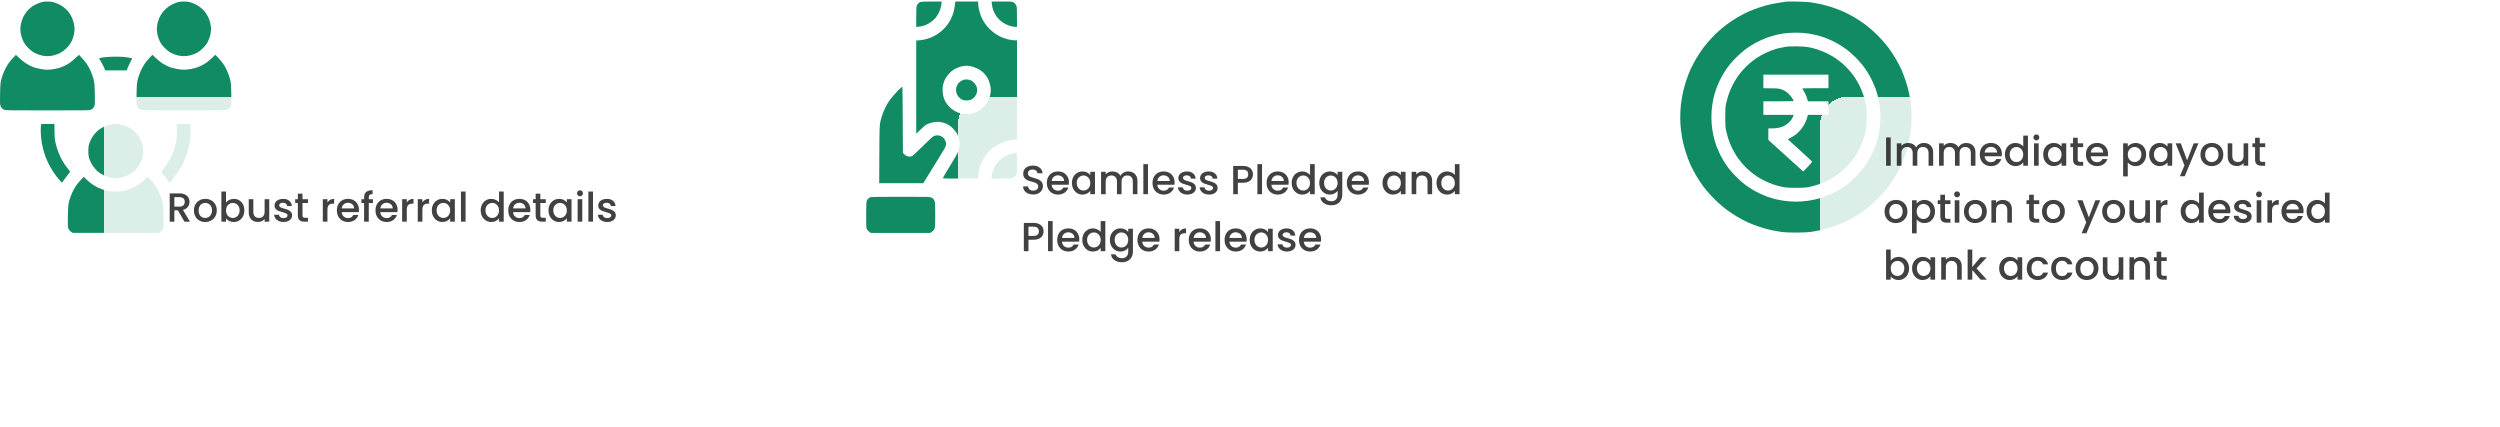 <svg width="1229" height="210" viewBox="0 0 1229 210" fill="none" xmlns="http://www.w3.org/2000/svg">
<g clip-path="url(#clip0_1818_9646)">
<path d="M19.327 1.41C18.238 1.787 16.794 2.52 15.906 3.12C15.062 3.698 13.862 4.786 13.24 5.519C12.64 6.252 11.818 7.541 11.396 8.407C10.996 9.274 10.508 10.651 10.33 11.517C10.152 12.384 9.997 13.628 9.997 14.294C9.997 14.961 10.152 16.227 10.33 17.071C10.508 17.915 11.018 19.381 11.463 20.292C12.062 21.514 12.751 22.425 13.973 23.646C15.195 24.868 16.106 25.557 17.327 26.157C18.238 26.601 19.704 27.112 20.549 27.29C21.393 27.467 22.659 27.623 23.325 27.623C23.992 27.623 25.258 27.467 26.102 27.29C26.946 27.112 28.413 26.601 29.323 26.157C30.545 25.557 31.456 24.868 32.678 23.646C33.9 22.425 34.588 21.514 35.188 20.292C35.632 19.381 36.143 17.915 36.321 17.071C36.499 16.227 36.654 14.961 36.654 14.294C36.654 13.628 36.499 12.384 36.321 11.517C36.143 10.651 35.655 9.274 35.255 8.407C34.833 7.541 34.011 6.252 33.411 5.519C32.789 4.786 31.589 3.72 30.745 3.12C29.834 2.498 28.435 1.787 27.28 1.41C25.658 0.854 24.991 0.743 23.281 0.743C21.593 0.765 20.86 0.876 19.327 1.41ZM86.415 1.41C85.327 1.787 83.883 2.52 82.994 3.12C82.15 3.698 80.95 4.786 80.328 5.519C79.728 6.252 78.907 7.541 78.484 8.407C78.085 9.274 77.596 10.651 77.418 11.517C77.24 12.384 77.085 13.628 77.085 14.294C77.085 14.961 77.24 16.227 77.418 17.071C77.596 17.915 78.107 19.381 78.551 20.292C79.151 21.514 79.84 22.425 81.061 23.646C82.283 24.868 83.194 25.557 84.416 26.157C85.327 26.601 86.771 27.112 87.637 27.29C88.503 27.467 89.747 27.623 90.414 27.623C91.08 27.623 92.324 27.467 93.191 27.29C94.057 27.112 95.501 26.601 96.412 26.157C97.634 25.557 98.544 24.868 99.766 23.646C100.988 22.425 101.677 21.514 102.276 20.292C102.721 19.381 103.232 17.915 103.409 17.071C103.587 16.227 103.743 14.961 103.743 14.294C103.743 13.628 103.587 12.384 103.409 11.517C103.232 10.651 102.743 9.274 102.343 8.407C101.921 7.541 101.099 6.252 100.499 5.519C99.877 4.786 98.678 3.72 97.834 3.12C96.923 2.498 95.523 1.787 94.368 1.41C92.746 0.854 92.08 0.743 90.369 0.743C88.681 0.765 87.948 0.876 86.415 1.41ZM6.42 28.445C5.62 29.289 4.554 30.6 3.999 31.399C3.465 32.199 2.621 33.688 2.155 34.732C1.666 35.776 1.022 37.575 0.711 38.73C0.2 40.641 0.133 41.352 0.044 46.172C-0.044 51.259 -0.022 51.548 0.422 52.459C0.733 53.103 1.155 53.525 1.777 53.836C2.644 54.281 3.11 54.281 23.325 54.281C43.541 54.281 44.007 54.281 44.874 53.836C45.474 53.525 45.918 53.103 46.229 52.459C46.695 51.548 46.695 51.282 46.606 46.172C46.495 41.418 46.429 40.618 45.94 38.73C45.629 37.575 44.985 35.776 44.496 34.732C44.029 33.688 43.185 32.199 42.652 31.399C42.097 30.6 41.031 29.289 40.231 28.445L38.809 26.956C36.277 29.356 34.922 30.466 34.166 30.977C33.389 31.466 32.211 32.133 31.545 32.444C30.878 32.755 29.879 33.154 29.323 33.332C28.768 33.488 27.524 33.776 26.547 33.954C25.569 34.132 24.125 34.287 23.325 34.287C22.526 34.287 21.082 34.132 20.104 33.954C19.127 33.776 17.883 33.488 17.327 33.332C16.772 33.154 15.772 32.755 15.106 32.444C14.44 32.133 13.262 31.466 12.507 30.977C11.729 30.466 10.374 29.356 9.463 28.512L7.842 26.956L6.42 28.445ZM73.508 28.445C72.709 29.267 71.642 30.6 71.087 31.377C70.554 32.177 69.71 33.688 69.243 34.709C68.754 35.754 68.11 37.553 67.799 38.708C67.311 40.596 67.244 41.396 67.133 46.15C67.044 51.259 67.044 51.526 67.51 52.437C67.821 53.081 68.266 53.525 68.865 53.814C69.732 54.258 70.198 54.258 90.414 54.258C110.629 54.258 111.096 54.258 111.962 53.814C112.584 53.525 113.006 53.081 113.317 52.437C113.761 51.526 113.784 51.237 113.695 46.15C113.606 41.329 113.539 40.641 113.028 38.708C112.717 37.553 112.073 35.754 111.584 34.709C111.118 33.688 110.274 32.177 109.741 31.377C109.185 30.6 108.119 29.267 107.319 28.445L105.897 26.934C103.365 29.356 102.01 30.466 101.255 30.955C100.477 31.444 99.3 32.11 98.633 32.421C97.967 32.755 96.967 33.132 96.412 33.31C95.856 33.488 94.612 33.776 93.635 33.954C92.657 34.132 91.213 34.265 90.414 34.265C89.614 34.265 88.17 34.132 87.193 33.954C86.215 33.776 84.971 33.488 84.416 33.31C83.861 33.132 82.861 32.755 82.194 32.421C81.528 32.11 80.35 31.444 79.595 30.955C78.818 30.466 77.463 29.356 76.552 28.489L74.93 26.934L73.508 28.445ZM39.742 88.425C38.942 89.246 37.876 90.579 37.321 91.379C36.788 92.179 35.943 93.667 35.477 94.711C34.988 95.755 34.344 97.555 34.033 98.71C33.544 100.598 33.477 101.376 33.366 106.263C33.278 111.372 33.3 111.75 33.7 112.594C33.944 113.083 34.522 113.705 34.966 113.971L35.766 114.482H77.974C79.24 113.705 79.795 113.083 80.04 112.594C80.439 111.75 80.462 111.372 80.373 106.263C80.262 101.376 80.195 100.598 79.706 98.71C79.395 97.555 78.751 95.755 78.262 94.711C77.796 93.667 76.952 92.179 76.418 91.379C75.863 90.579 74.797 89.246 74.019 88.425L72.598 86.936C70.309 89.091 68.999 90.157 68.199 90.713C67.399 91.246 66.067 92.001 65.2 92.401C64.356 92.801 62.801 93.356 61.757 93.623C60.224 94.045 59.313 94.134 56.87 94.134C54.448 94.134 53.515 94.045 51.982 93.623C50.938 93.356 49.406 92.801 48.539 92.401C47.695 92.001 46.34 91.246 45.54 90.713C44.74 90.157 43.43 89.091 42.63 88.336L41.164 86.936L39.742 88.425ZM50.761 28.201C49.672 28.378 48.739 28.578 48.717 28.623C48.672 28.667 49.072 29.4 49.583 30.222C50.072 31.044 50.783 32.377 51.116 33.154L51.738 34.598H62.246C63.179 32.377 63.778 31.066 64.2 30.267C64.623 29.489 65 28.778 65.045 28.712C65.067 28.667 64.045 28.423 62.757 28.223C61.113 27.934 59.313 27.845 56.603 27.845C54.359 27.867 51.916 28.023 50.761 28.201ZM20.082 62.211C20.015 62.9 19.993 64.588 20.082 65.921C20.149 67.276 20.371 69.164 20.526 70.142C20.704 71.119 21.015 72.585 21.215 73.363C21.415 74.163 21.881 75.673 22.237 76.695C22.614 77.739 23.459 79.65 24.103 80.916C24.769 82.204 25.858 84.048 26.547 85.026C27.213 86.003 28.346 87.469 29.057 88.291C29.745 89.113 30.367 89.802 30.434 89.802C30.501 89.824 31.034 89.091 31.634 88.202C32.233 87.314 33.144 86.114 33.633 85.514L34.544 84.448C33.766 83.515 33.078 82.604 32.5 81.805C31.922 81.027 31.012 79.628 30.479 78.695C29.968 77.784 29.146 76.029 28.679 74.807C28.19 73.585 27.568 71.541 27.302 70.253C26.902 68.409 26.791 67.187 26.791 64.433L26.769 60.923H20.238L20.082 62.211ZM53.982 61.3C53.182 61.456 51.849 61.945 50.983 62.344C50.139 62.744 48.828 63.589 48.095 64.188C47.362 64.788 46.273 66.032 45.651 66.943C45.007 67.876 44.296 69.342 43.985 70.275C43.541 71.608 43.43 72.386 43.43 74.274C43.43 76.14 43.541 76.917 43.985 78.272C44.296 79.206 45.007 80.649 45.651 81.582C46.273 82.493 47.362 83.737 48.095 84.359C48.828 84.959 50.139 85.781 50.983 86.181C51.849 86.603 53.249 87.07 54.093 87.269C54.959 87.447 56.203 87.58 56.87 87.58C57.536 87.58 58.802 87.447 59.646 87.269C60.513 87.07 61.912 86.603 62.757 86.181C63.623 85.781 64.911 84.959 65.644 84.359C66.377 83.737 67.488 82.493 68.11 81.582C68.732 80.649 69.465 79.206 69.776 78.272C70.198 76.917 70.309 76.14 70.309 74.274C70.309 72.386 70.198 71.608 69.776 70.275C69.465 69.342 68.732 67.876 68.11 66.943C67.488 66.032 66.377 64.788 65.644 64.188C64.911 63.589 63.623 62.767 62.757 62.344C61.912 61.945 60.513 61.456 59.646 61.278C58.802 61.1 57.492 60.945 56.758 60.967C56.025 60.967 54.781 61.123 53.982 61.3ZM86.948 64.433C86.948 67.21 86.837 68.409 86.437 70.275C86.171 71.564 85.549 73.607 85.082 74.829C84.594 76.051 83.772 77.806 83.261 78.717C82.728 79.628 81.839 81.027 81.261 81.827C80.662 82.626 79.973 83.537 79.706 83.871L79.195 84.47C80.617 86.114 81.506 87.336 82.106 88.225C82.705 89.113 83.238 89.824 83.305 89.824C83.372 89.802 83.994 89.113 84.705 88.314C85.393 87.492 86.526 86.025 87.215 85.048C87.881 84.07 88.97 82.227 89.636 80.938C90.281 79.65 91.125 77.761 91.502 76.717C91.88 75.673 92.347 74.185 92.546 73.385C92.746 72.585 93.035 71.141 93.213 70.164C93.391 69.187 93.591 67.276 93.657 65.943C93.746 64.588 93.746 62.922 93.679 62.211L93.524 60.945H86.971L86.948 64.433Z" fill="#118B64"/>
</g>
<g filter="url(#filter0_bd_1818_9646)">
<rect x="50.937" y="39.459" width="313" height="109" rx="14" fill="white" fill-opacity="0.85" shape-rendering="crispEdges"/>
<g opacity="0.8">
<path d="M90.656 100.959L87.457 95.399H85.716V100.959H83.436V87.059H88.237C89.303 87.059 90.203 87.246 90.936 87.619C91.683 87.992 92.237 88.492 92.597 89.119C92.97 89.746 93.156 90.446 93.156 91.219C93.156 92.126 92.89 92.952 92.356 93.699C91.837 94.432 91.03 94.932 89.936 95.199L93.376 100.959H90.656ZM85.716 93.579H88.237C89.09 93.579 89.73 93.366 90.156 92.939C90.597 92.512 90.817 91.939 90.817 91.219C90.817 90.499 90.603 89.939 90.177 89.539C89.75 89.126 89.103 88.919 88.237 88.919H85.716V93.579ZM100.853 101.139C99.813 101.139 98.873 100.906 98.033 100.439C97.193 99.959 96.533 99.292 96.053 98.439C95.573 97.572 95.333 96.572 95.333 95.439C95.333 94.319 95.58 93.326 96.073 92.459C96.567 91.592 97.24 90.926 98.093 90.459C98.947 89.992 99.9 89.759 100.953 89.759C102.007 89.759 102.96 89.992 103.813 90.459C104.667 90.926 105.34 91.592 105.833 92.459C106.327 93.326 106.573 94.319 106.573 95.439C106.573 96.559 106.32 97.552 105.813 98.419C105.307 99.286 104.613 99.959 103.733 100.439C102.867 100.906 101.907 101.139 100.853 101.139ZM100.853 99.159C101.44 99.159 101.987 99.019 102.493 98.739C103.013 98.459 103.433 98.039 103.753 97.479C104.073 96.919 104.233 96.239 104.233 95.439C104.233 94.639 104.08 93.966 103.773 93.419C103.467 92.859 103.06 92.439 102.553 92.159C102.047 91.879 101.5 91.739 100.913 91.739C100.327 91.739 99.78 91.879 99.273 92.159C98.78 92.439 98.387 92.859 98.093 93.419C97.8 93.966 97.653 94.639 97.653 95.439C97.653 96.626 97.953 97.546 98.553 98.199C99.167 98.839 99.933 99.159 100.853 99.159ZM111.107 91.579C111.494 91.046 112.02 90.612 112.687 90.279C113.367 89.932 114.12 89.759 114.947 89.759C115.92 89.759 116.8 89.992 117.587 90.459C118.374 90.926 118.994 91.592 119.447 92.459C119.9 93.312 120.127 94.292 120.127 95.399C120.127 96.506 119.9 97.499 119.447 98.379C118.994 99.246 118.367 99.926 117.567 100.419C116.78 100.899 115.907 101.139 114.947 101.139C114.094 101.139 113.334 100.972 112.667 100.639C112.014 100.306 111.494 99.879 111.107 99.359V100.959H108.827V86.159H111.107V91.579ZM117.807 95.399C117.807 94.639 117.647 93.986 117.327 93.439C117.02 92.879 116.607 92.459 116.087 92.179C115.58 91.886 115.034 91.739 114.447 91.739C113.874 91.739 113.327 91.886 112.807 92.179C112.3 92.472 111.887 92.899 111.567 93.459C111.26 94.019 111.107 94.679 111.107 95.439C111.107 96.199 111.26 96.866 111.567 97.439C111.887 97.999 112.3 98.426 112.807 98.719C113.327 99.012 113.874 99.159 114.447 99.159C115.034 99.159 115.58 99.012 116.087 98.719C116.607 98.412 117.02 97.972 117.327 97.399C117.647 96.826 117.807 96.159 117.807 95.399ZM132.362 89.939V100.959H130.082V99.659C129.722 100.112 129.249 100.472 128.662 100.739C128.089 100.992 127.475 101.119 126.822 101.119C125.955 101.119 125.175 100.939 124.482 100.579C123.802 100.219 123.262 99.686 122.862 98.979C122.475 98.272 122.282 97.419 122.282 96.419V89.939H124.542V96.079C124.542 97.066 124.789 97.826 125.282 98.359C125.775 98.879 126.449 99.139 127.302 99.139C128.155 99.139 128.829 98.879 129.322 98.359C129.829 97.826 130.082 97.066 130.082 96.079V89.939H132.362ZM139.37 101.139C138.503 101.139 137.723 100.986 137.03 100.679C136.35 100.359 135.81 99.932 135.41 99.399C135.01 98.852 134.797 98.246 134.77 97.579H137.13C137.17 98.046 137.39 98.439 137.79 98.759C138.203 99.066 138.717 99.219 139.33 99.219C139.97 99.219 140.463 99.099 140.81 98.859C141.17 98.606 141.35 98.286 141.35 97.899C141.35 97.486 141.15 97.179 140.75 96.979C140.363 96.779 139.743 96.559 138.89 96.319C138.063 96.092 137.39 95.872 136.87 95.659C136.35 95.446 135.897 95.119 135.51 94.679C135.137 94.239 134.95 93.659 134.95 92.939C134.95 92.352 135.123 91.819 135.47 91.339C135.817 90.846 136.31 90.459 136.95 90.179C137.603 89.899 138.35 89.759 139.19 89.759C140.443 89.759 141.45 90.079 142.21 90.719C142.983 91.346 143.397 92.206 143.45 93.299H141.17C141.13 92.806 140.93 92.412 140.57 92.119C140.21 91.826 139.723 91.679 139.11 91.679C138.51 91.679 138.05 91.792 137.73 92.019C137.41 92.246 137.25 92.546 137.25 92.919C137.25 93.212 137.357 93.459 137.57 93.659C137.783 93.859 138.043 94.019 138.35 94.139C138.657 94.246 139.11 94.386 139.71 94.559C140.51 94.772 141.163 94.992 141.67 95.219C142.19 95.432 142.637 95.752 143.01 96.179C143.383 96.606 143.577 97.172 143.59 97.879C143.59 98.506 143.417 99.066 143.07 99.559C142.723 100.052 142.23 100.439 141.59 100.719C140.963 100.999 140.223 101.139 139.37 101.139ZM148.714 91.799V97.899C148.714 98.312 148.807 98.612 148.994 98.799C149.194 98.972 149.527 99.059 149.994 99.059H151.394V100.959H149.594C148.567 100.959 147.78 100.719 147.234 100.239C146.687 99.759 146.414 98.979 146.414 97.899V91.799H145.114V89.939H146.414V87.199H148.714V89.939H151.394V91.799H148.714ZM160.97 91.539C161.304 90.979 161.744 90.546 162.29 90.239C162.85 89.919 163.51 89.759 164.27 89.759V92.119H163.69C162.797 92.119 162.117 92.346 161.65 92.799C161.197 93.252 160.97 94.039 160.97 95.159V100.959H158.69V89.939H160.97V91.539ZM176.466 95.179C176.466 95.592 176.44 95.966 176.386 96.299H167.966C168.033 97.179 168.36 97.886 168.946 98.419C169.533 98.952 170.253 99.219 171.106 99.219C172.333 99.219 173.2 98.706 173.706 97.679H176.166C175.833 98.692 175.226 99.526 174.346 100.179C173.48 100.819 172.4 101.139 171.106 101.139C170.053 101.139 169.106 100.906 168.266 100.439C167.44 99.959 166.786 99.292 166.306 98.439C165.84 97.572 165.606 96.572 165.606 95.439C165.606 94.306 165.833 93.312 166.286 92.459C166.753 91.592 167.4 90.926 168.226 90.459C169.066 89.992 170.026 89.759 171.106 89.759C172.146 89.759 173.073 89.986 173.886 90.439C174.7 90.892 175.333 91.532 175.786 92.359C176.24 93.172 176.466 94.112 176.466 95.179ZM174.086 94.459C174.073 93.619 173.773 92.946 173.186 92.439C172.6 91.932 171.873 91.679 171.006 91.679C170.22 91.679 169.546 91.932 168.986 92.439C168.426 92.932 168.093 93.606 167.986 94.459H174.086ZM183.33 91.799H181.29V100.959H178.99V91.799H177.69V89.939H178.99V89.159C178.99 87.892 179.323 86.972 179.99 86.399C180.67 85.812 181.73 85.519 183.17 85.519V87.419C182.477 87.419 181.99 87.552 181.71 87.819C181.43 88.072 181.29 88.519 181.29 89.159V89.939H183.33V91.799ZM195.451 95.179C195.451 95.592 195.424 95.966 195.371 96.299H186.951C187.017 97.179 187.344 97.886 187.931 98.419C188.517 98.952 189.237 99.219 190.091 99.219C191.317 99.219 192.184 98.706 192.691 97.679H195.151C194.817 98.692 194.211 99.526 193.331 100.179C192.464 100.819 191.384 101.139 190.091 101.139C189.037 101.139 188.091 100.906 187.251 100.439C186.424 99.959 185.771 99.292 185.291 98.439C184.824 97.572 184.591 96.572 184.591 95.439C184.591 94.306 184.817 93.312 185.271 92.459C185.737 91.592 186.384 90.926 187.211 90.459C188.051 89.992 189.011 89.759 190.091 89.759C191.131 89.759 192.057 89.986 192.871 90.439C193.684 90.892 194.317 91.532 194.771 92.359C195.224 93.172 195.451 94.112 195.451 95.179ZM193.071 94.459C193.057 93.619 192.757 92.946 192.171 92.439C191.584 91.932 190.857 91.679 189.991 91.679C189.204 91.679 188.531 91.932 187.971 92.439C187.411 92.932 187.077 93.606 186.971 94.459H193.071ZM199.974 91.539C200.308 90.979 200.748 90.546 201.294 90.239C201.854 89.919 202.514 89.759 203.274 89.759V92.119H202.694C201.801 92.119 201.121 92.346 200.654 92.799C200.201 93.252 199.974 94.039 199.974 95.159V100.959H197.694V89.939H199.974V91.539ZM207.65 91.539C207.983 90.979 208.423 90.546 208.97 90.239C209.53 89.919 210.19 89.759 210.95 89.759V92.119H210.37C209.477 92.119 208.797 92.346 208.33 92.799C207.877 93.252 207.65 94.039 207.65 95.159V100.959H205.37V89.939H207.65V91.539ZM212.286 95.399C212.286 94.292 212.513 93.312 212.966 92.459C213.433 91.606 214.059 90.946 214.846 90.479C215.646 89.999 216.526 89.759 217.486 89.759C218.353 89.759 219.106 89.932 219.746 90.279C220.399 90.612 220.919 91.032 221.306 91.539V89.939H223.606V100.959H221.306V99.319C220.919 99.839 220.393 100.272 219.726 100.619C219.059 100.966 218.299 101.139 217.446 101.139C216.499 101.139 215.633 100.899 214.846 100.419C214.059 99.926 213.433 99.246 212.966 98.379C212.513 97.499 212.286 96.506 212.286 95.399ZM221.306 95.439C221.306 94.679 221.146 94.019 220.826 93.459C220.519 92.899 220.113 92.472 219.606 92.179C219.099 91.886 218.553 91.739 217.966 91.739C217.379 91.739 216.833 91.886 216.326 92.179C215.819 92.459 215.406 92.879 215.086 93.439C214.779 93.986 214.626 94.639 214.626 95.399C214.626 96.159 214.779 96.826 215.086 97.399C215.406 97.972 215.819 98.412 216.326 98.719C216.846 99.012 217.393 99.159 217.966 99.159C218.553 99.159 219.099 99.012 219.606 98.719C220.113 98.426 220.519 97.999 220.826 97.439C221.146 96.866 221.306 96.199 221.306 95.439ZM228.881 86.159V100.959H226.601V86.159H228.881ZM236.309 95.399C236.309 94.292 236.536 93.312 236.989 92.459C237.456 91.606 238.083 90.946 238.869 90.479C239.669 89.999 240.556 89.759 241.529 89.759C242.249 89.759 242.956 89.919 243.649 90.239C244.356 90.546 244.916 90.959 245.329 91.479V86.159H247.629V100.959H245.329V99.299C244.956 99.832 244.436 100.272 243.769 100.619C243.116 100.966 242.363 101.139 241.509 101.139C240.549 101.139 239.669 100.899 238.869 100.419C238.083 99.926 237.456 99.246 236.989 98.379C236.536 97.499 236.309 96.506 236.309 95.399ZM245.329 95.439C245.329 94.679 245.169 94.019 244.849 93.459C244.543 92.899 244.136 92.472 243.629 92.179C243.123 91.886 242.576 91.739 241.989 91.739C241.403 91.739 240.856 91.886 240.349 92.179C239.843 92.459 239.429 92.879 239.109 93.439C238.803 93.986 238.649 94.639 238.649 95.399C238.649 96.159 238.803 96.826 239.109 97.399C239.429 97.972 239.843 98.412 240.349 98.719C240.869 99.012 241.416 99.159 241.989 99.159C242.576 99.159 243.123 99.012 243.629 98.719C244.136 98.426 244.543 97.999 244.849 97.439C245.169 96.866 245.329 96.199 245.329 95.439ZM260.724 95.179C260.724 95.592 260.697 95.966 260.644 96.299H252.224C252.291 97.179 252.617 97.886 253.204 98.419C253.791 98.952 254.511 99.219 255.364 99.219C256.591 99.219 257.457 98.706 257.964 97.679H260.424C260.091 98.692 259.484 99.526 258.604 100.179C257.737 100.819 256.657 101.139 255.364 101.139C254.311 101.139 253.364 100.906 252.524 100.439C251.697 99.959 251.044 99.292 250.564 98.439C250.097 97.572 249.864 96.572 249.864 95.439C249.864 94.306 250.091 93.312 250.544 92.459C251.011 91.592 251.657 90.926 252.484 90.459C253.324 89.992 254.284 89.759 255.364 89.759C256.404 89.759 257.331 89.986 258.144 90.439C258.957 90.892 259.591 91.532 260.044 92.359C260.497 93.172 260.724 94.112 260.724 95.179ZM258.344 94.459C258.331 93.619 258.031 92.946 257.444 92.439C256.857 91.932 256.131 91.679 255.264 91.679C254.477 91.679 253.804 91.932 253.244 92.439C252.684 92.932 252.351 93.606 252.244 94.459H258.344ZM265.628 91.799V97.899C265.628 98.312 265.721 98.612 265.908 98.799C266.108 98.972 266.441 99.059 266.908 99.059H268.308V100.959H266.508C265.481 100.959 264.694 100.719 264.148 100.239C263.601 99.759 263.328 98.979 263.328 97.899V91.799H262.028V89.939H263.328V87.199H265.628V89.939H268.308V91.799H265.628ZM269.649 95.399C269.649 94.292 269.876 93.312 270.329 92.459C270.796 91.606 271.423 90.946 272.209 90.479C273.009 89.999 273.889 89.759 274.849 89.759C275.716 89.759 276.469 89.932 277.109 90.279C277.763 90.612 278.283 91.032 278.669 91.539V89.939H280.969V100.959H278.669V99.319C278.283 99.839 277.756 100.272 277.089 100.619C276.423 100.966 275.663 101.139 274.809 101.139C273.863 101.139 272.996 100.899 272.209 100.419C271.423 99.926 270.796 99.246 270.329 98.379C269.876 97.499 269.649 96.506 269.649 95.399ZM278.669 95.439C278.669 94.679 278.509 94.019 278.189 93.459C277.883 92.899 277.476 92.472 276.969 92.179C276.463 91.886 275.916 91.739 275.329 91.739C274.743 91.739 274.196 91.886 273.689 92.179C273.183 92.459 272.769 92.879 272.449 93.439C272.143 93.986 271.989 94.639 271.989 95.399C271.989 96.159 272.143 96.826 272.449 97.399C272.769 97.972 273.183 98.412 273.689 98.719C274.209 99.012 274.756 99.159 275.329 99.159C275.916 99.159 276.463 99.012 276.969 98.719C277.476 98.426 277.883 97.999 278.189 97.439C278.509 96.866 278.669 96.199 278.669 95.439ZM285.124 88.479C284.711 88.479 284.364 88.339 284.084 88.059C283.804 87.779 283.664 87.432 283.664 87.019C283.664 86.606 283.804 86.259 284.084 85.979C284.364 85.699 284.711 85.559 285.124 85.559C285.524 85.559 285.864 85.699 286.144 85.979C286.424 86.259 286.564 86.606 286.564 87.019C286.564 87.432 286.424 87.779 286.144 88.059C285.864 88.339 285.524 88.479 285.124 88.479ZM286.244 89.939V100.959H283.964V89.939H286.244ZM291.517 86.159V100.959H289.237V86.159H291.517ZM298.511 101.139C297.644 101.139 296.864 100.986 296.171 100.679C295.491 100.359 294.951 99.932 294.551 99.399C294.151 98.852 293.937 98.246 293.911 97.579H296.271C296.311 98.046 296.531 98.439 296.931 98.759C297.344 99.066 297.857 99.219 298.471 99.219C299.111 99.219 299.604 99.099 299.951 98.859C300.311 98.606 300.491 98.286 300.491 97.899C300.491 97.486 300.291 97.179 299.891 96.979C299.504 96.779 298.884 96.559 298.031 96.319C297.204 96.092 296.531 95.872 296.011 95.659C295.491 95.446 295.037 95.119 294.651 94.679C294.277 94.239 294.091 93.659 294.091 92.939C294.091 92.352 294.264 91.819 294.611 91.339C294.957 90.846 295.451 90.459 296.091 90.179C296.744 89.899 297.491 89.759 298.331 89.759C299.584 89.759 300.591 90.079 301.351 90.719C302.124 91.346 302.537 92.206 302.591 93.299H300.311C300.271 92.806 300.071 92.412 299.711 92.119C299.351 91.826 298.864 91.679 298.251 91.679C297.651 91.679 297.191 91.792 296.871 92.019C296.551 92.246 296.391 92.546 296.391 92.919C296.391 93.212 296.497 93.459 296.711 93.659C296.924 93.859 297.184 94.019 297.491 94.139C297.797 94.246 298.251 94.386 298.851 94.559C299.651 94.772 300.304 94.992 300.811 95.219C301.331 95.432 301.777 95.752 302.151 96.179C302.524 96.606 302.717 97.172 302.731 97.879C302.731 98.506 302.557 99.066 302.211 99.559C301.864 100.052 301.371 100.439 300.731 100.719C300.104 100.999 299.364 101.139 298.511 101.139Z" fill="#121212"/>
</g>
</g>
<g clip-path="url(#clip1_1818_9646)">
<path fill-rule="evenodd" clip-rule="evenodd" d="M469.623 0.743H480.863V1.743C480.863 2.298 481.019 3.52 481.219 4.475C481.419 5.408 481.863 6.941 482.219 7.852C482.552 8.763 483.351 10.273 483.951 11.184C484.551 12.095 485.728 13.517 486.573 14.339C487.395 15.138 488.772 16.271 489.638 16.827C490.505 17.404 491.993 18.16 492.97 18.537C493.948 18.915 495.481 19.359 496.369 19.537C497.236 19.715 498.413 19.848 499.968 19.848V68.498L498.702 68.609C497.991 68.676 496.569 68.92 495.525 69.164C494.481 69.409 492.793 70.009 491.749 70.519C490.705 71.008 489.127 71.986 488.217 72.674C487.306 73.363 486.039 74.563 485.44 75.318C484.818 76.051 483.974 77.206 483.596 77.873C483.196 78.517 482.618 79.65 482.33 80.383C482.019 81.116 481.619 82.316 481.441 83.049C481.241 83.782 481.019 85.137 480.752 87.714L472.155 87.78C466.513 87.803 463.536 87.758 463.536 87.603C463.536 87.469 464.202 86.248 465.002 84.892C465.824 83.515 467.357 80.983 468.401 79.272C469.467 77.562 470.534 75.651 470.8 75.051C471.045 74.451 471.378 73.407 471.511 72.785C471.644 72.141 471.755 71.141 471.755 70.564C471.755 69.964 471.6 68.92 471.422 68.231C471.244 67.52 470.845 66.454 470.534 65.832C470.223 65.232 469.401 64.1 468.668 63.344C467.957 62.567 466.802 61.634 466.068 61.234C465.358 60.856 464.069 60.367 463.203 60.167C462.136 59.901 461.159 59.834 460.093 59.923C459.249 59.99 457.938 60.256 457.205 60.501C456.472 60.767 455.516 61.189 455.094 61.434C454.672 61.7 453.451 62.767 450.429 65.721V19.848H451.429C451.984 19.848 453.206 19.692 454.161 19.492C455.094 19.315 456.627 18.848 457.538 18.471C458.449 18.115 459.915 17.36 460.759 16.804C461.626 16.227 462.892 15.227 463.625 14.539C464.336 13.85 465.358 12.695 465.869 11.962C466.379 11.229 467.09 10.073 467.424 9.407C467.757 8.74 468.29 7.474 468.579 6.63C468.868 5.764 469.223 4.098 469.356 2.898L469.623 0.743ZM462.87 0.743V1.254C462.892 1.521 462.781 2.343 462.647 3.098C462.514 3.809 462.07 5.119 461.67 5.964C461.27 6.83 460.493 8.074 459.959 8.74C459.404 9.429 458.271 10.429 457.427 11.006C456.583 11.562 455.272 12.25 454.539 12.517C453.806 12.784 452.584 13.072 450.429 13.294V8.252C450.429 4.209 450.496 3.076 450.763 2.52C450.962 2.165 451.429 1.61 451.829 1.321C452.54 0.765 452.562 0.765 462.87 0.743ZM469.867 33.665C468.823 34.154 467.846 34.887 466.868 35.865C466.091 36.642 465.113 37.908 464.736 38.641C464.336 39.374 463.847 40.663 463.647 41.529C463.38 42.618 463.314 43.617 463.403 44.973C463.447 46.039 463.714 47.416 463.98 48.194C464.225 48.927 464.802 50.038 465.224 50.682C465.646 51.326 466.424 52.281 466.979 52.792C467.535 53.303 468.556 54.081 469.267 54.503C469.956 54.947 471.2 55.458 471.978 55.68C472.822 55.902 474.199 56.058 475.199 56.058C476.176 56.058 477.531 55.925 478.198 55.724C478.886 55.547 479.975 55.147 480.641 54.814C481.352 54.458 482.53 53.547 483.463 52.637C484.462 51.637 485.284 50.548 485.751 49.638C486.151 48.838 486.617 47.527 486.773 46.75C486.95 45.95 487.084 44.795 487.084 44.195C487.106 43.573 486.884 42.285 486.639 41.307C486.395 40.33 485.862 38.975 485.484 38.308C485.084 37.62 484.218 36.531 483.551 35.842C482.707 35.02 481.708 34.31 480.419 33.688C479.286 33.11 477.976 32.666 477.087 32.532C476.309 32.399 475.31 32.31 474.865 32.31C474.443 32.333 473.488 32.466 472.755 32.621C472.022 32.777 470.734 33.243 469.867 33.665ZM487.461 0.765L492.548 0.743C497.524 0.743 497.658 0.765 498.413 1.276C498.857 1.565 499.368 2.165 499.59 2.609C499.924 3.298 499.968 4.12 499.968 13.206H499.146C498.68 13.206 497.702 13.05 496.969 12.85C496.236 12.672 495.036 12.228 494.303 11.851C493.57 11.495 492.437 10.718 491.749 10.118C491.082 9.54 490.171 8.518 489.727 7.852C489.283 7.185 488.639 5.964 488.328 5.142C488.017 4.32 487.683 2.987 487.617 2.209L487.461 0.765ZM442.699 96.733C456.649 96.733 457.116 96.733 457.982 97.177C458.604 97.488 459.004 97.888 459.315 98.555C459.715 99.421 459.759 99.976 459.759 105.619C459.759 111.15 459.715 111.794 459.337 112.616C459.093 113.105 458.56 113.705 457.316 114.505H428.104L427.326 113.971C426.904 113.683 426.371 113.083 426.149 112.639C425.815 111.906 425.771 111.128 425.815 105.33C425.882 99.065 425.904 98.799 426.371 98.132C426.637 97.755 427.193 97.288 427.593 97.088C428.237 96.777 429.925 96.733 442.699 96.733ZM443.587 42.662C443.676 42.773 443.787 50.126 443.876 75.14L444.431 75.74C444.742 76.051 445.253 76.473 445.587 76.629C445.942 76.806 446.608 76.962 447.097 76.962C447.586 76.962 448.208 76.829 448.474 76.695C448.763 76.562 451.14 74.318 453.762 71.719C457.671 67.854 458.693 66.943 459.426 66.743C459.915 66.632 460.604 66.521 460.981 66.521C461.337 66.521 462.048 66.699 462.536 66.921C463.025 67.165 463.647 67.587 463.914 67.876C464.18 68.165 464.558 68.765 464.736 69.231C464.936 69.698 465.091 70.386 465.091 70.786C465.091 71.186 464.869 71.963 464.625 72.519C464.38 73.052 461.848 77.228 453.873 90.069H432.213L432.28 75.895C432.347 62.211 432.369 61.656 432.857 59.523C433.124 58.301 433.746 56.302 434.235 55.08C434.724 53.858 435.523 52.192 435.99 51.415C436.456 50.615 437.278 49.371 437.834 48.638C438.389 47.905 439.855 46.217 441.121 44.884C442.388 43.573 443.476 42.573 443.587 42.662ZM499.679 75.207C499.901 75.185 499.968 76.318 499.968 80.227C499.99 85.115 499.968 85.314 499.479 86.048C499.191 86.448 498.68 87.003 498.346 87.269C497.747 87.692 497.391 87.736 487.528 87.847V87.07C487.528 86.625 487.639 85.759 487.772 85.115C487.906 84.47 488.372 83.204 488.794 82.293C489.372 81.072 490.016 80.183 491.171 79.028C492.126 78.073 493.259 77.206 494.081 76.784C494.814 76.429 495.814 75.984 496.303 75.829C496.791 75.673 497.68 75.473 498.302 75.385C498.902 75.296 499.546 75.207 499.679 75.207ZM475.532 39.063C476.087 39.108 476.931 39.33 477.42 39.575C477.909 39.819 478.686 40.441 479.131 40.996C479.597 41.529 480.086 42.418 480.219 42.951C480.375 43.507 480.419 44.395 480.33 44.906C480.264 45.417 480.019 46.217 479.775 46.683C479.553 47.15 479.02 47.816 478.62 48.172C478.198 48.505 477.531 48.949 477.131 49.105C476.754 49.26 475.843 49.393 475.132 49.393C474.399 49.393 473.488 49.238 472.977 48.993C472.489 48.771 471.733 48.194 471.311 47.705C470.889 47.216 470.4 46.417 470.267 45.928C470.112 45.461 469.978 44.639 469.978 44.129C469.978 43.617 470.134 42.818 470.334 42.351C470.534 41.885 470.889 41.263 471.133 40.952C471.378 40.663 471.889 40.197 472.289 39.93C472.666 39.663 473.333 39.352 473.755 39.219C474.177 39.086 474.977 39.019 475.532 39.063Z" fill="#118B64"/>
</g>
<g filter="url(#filter1_bd_1818_9646)">
<rect x="470.815" y="39.478" width="313" height="110" rx="14" fill="white" fill-opacity="0.85" shape-rendering="crispEdges"/>
<g opacity="0.8">
<path d="M507.895 87.618C506.962 87.618 506.122 87.459 505.375 87.138C504.629 86.805 504.042 86.338 503.615 85.739C503.189 85.138 502.975 84.439 502.975 83.638H505.415C505.469 84.239 505.702 84.732 506.115 85.118C506.542 85.505 507.135 85.698 507.895 85.698C508.682 85.698 509.295 85.512 509.735 85.138C510.175 84.752 510.395 84.258 510.395 83.659C510.395 83.192 510.255 82.812 509.975 82.519C509.709 82.225 509.369 81.999 508.955 81.838C508.555 81.678 507.995 81.505 507.275 81.319C506.369 81.079 505.629 80.838 505.055 80.599C504.495 80.345 504.015 79.959 503.615 79.439C503.215 78.918 503.015 78.225 503.015 77.359C503.015 76.558 503.215 75.859 503.615 75.258C504.015 74.659 504.575 74.198 505.295 73.879C506.015 73.558 506.849 73.398 507.795 73.398C509.142 73.398 510.242 73.739 511.095 74.418C511.962 75.085 512.442 76.005 512.535 77.178H510.015C509.975 76.672 509.735 76.239 509.295 75.879C508.855 75.519 508.275 75.338 507.555 75.338C506.902 75.338 506.369 75.505 505.955 75.838C505.542 76.172 505.335 76.652 505.335 77.278C505.335 77.705 505.462 78.058 505.715 78.338C505.982 78.605 506.315 78.819 506.715 78.978C507.115 79.138 507.662 79.312 508.355 79.499C509.275 79.752 510.022 80.005 510.595 80.258C511.182 80.512 511.675 80.905 512.075 81.439C512.489 81.959 512.695 82.659 512.695 83.538C512.695 84.245 512.502 84.912 512.115 85.538C511.742 86.165 511.189 86.672 510.455 87.058C509.735 87.432 508.882 87.618 507.895 87.618ZM525.486 81.698C525.486 82.112 525.459 82.485 525.406 82.819H516.986C517.052 83.698 517.379 84.405 517.966 84.939C518.552 85.472 519.272 85.739 520.126 85.739C521.352 85.739 522.219 85.225 522.726 84.198H525.186C524.852 85.212 524.246 86.045 523.366 86.698C522.499 87.338 521.419 87.659 520.126 87.659C519.072 87.659 518.126 87.425 517.286 86.959C516.459 86.478 515.806 85.812 515.326 84.959C514.859 84.092 514.626 83.092 514.626 81.959C514.626 80.825 514.852 79.832 515.306 78.978C515.772 78.112 516.419 77.445 517.246 76.978C518.086 76.512 519.046 76.278 520.126 76.278C521.166 76.278 522.092 76.505 522.906 76.959C523.719 77.412 524.352 78.052 524.806 78.879C525.259 79.692 525.486 80.632 525.486 81.698ZM523.106 80.978C523.092 80.138 522.792 79.465 522.206 78.959C521.619 78.452 520.892 78.198 520.026 78.198C519.239 78.198 518.566 78.452 518.006 78.959C517.446 79.452 517.112 80.125 517.006 80.978H523.106ZM526.969 81.918C526.969 80.812 527.196 79.832 527.649 78.978C528.116 78.125 528.743 77.465 529.529 76.999C530.329 76.519 531.209 76.278 532.169 76.278C533.036 76.278 533.789 76.452 534.429 76.799C535.083 77.132 535.603 77.552 535.989 78.058V76.459H538.289V87.478H535.989V85.838C535.603 86.359 535.076 86.792 534.409 87.138C533.743 87.485 532.983 87.659 532.129 87.659C531.183 87.659 530.316 87.418 529.529 86.939C528.743 86.445 528.116 85.765 527.649 84.898C527.196 84.019 526.969 83.025 526.969 81.918ZM535.989 81.959C535.989 81.198 535.829 80.538 535.509 79.978C535.203 79.418 534.796 78.992 534.289 78.698C533.783 78.405 533.236 78.258 532.649 78.258C532.063 78.258 531.516 78.405 531.009 78.698C530.503 78.978 530.089 79.398 529.769 79.959C529.463 80.505 529.309 81.159 529.309 81.918C529.309 82.678 529.463 83.345 529.769 83.918C530.089 84.492 530.503 84.932 531.009 85.239C531.529 85.532 532.076 85.678 532.649 85.678C533.236 85.678 533.783 85.532 534.289 85.239C534.796 84.945 535.203 84.519 535.509 83.959C535.829 83.385 535.989 82.719 535.989 81.959ZM554.624 76.278C555.491 76.278 556.264 76.459 556.944 76.819C557.638 77.178 558.178 77.712 558.564 78.418C558.964 79.125 559.164 79.978 559.164 80.978V87.478H556.904V81.319C556.904 80.332 556.658 79.579 556.164 79.058C555.671 78.525 554.998 78.258 554.144 78.258C553.291 78.258 552.611 78.525 552.104 79.058C551.611 79.579 551.364 80.332 551.364 81.319V87.478H549.104V81.319C549.104 80.332 548.858 79.579 548.364 79.058C547.871 78.525 547.198 78.258 546.344 78.258C545.491 78.258 544.811 78.525 544.304 79.058C543.811 79.579 543.564 80.332 543.564 81.319V87.478H541.284V76.459H543.564V77.719C543.938 77.265 544.411 76.912 544.984 76.659C545.558 76.405 546.171 76.278 546.824 76.278C547.704 76.278 548.491 76.465 549.184 76.838C549.878 77.212 550.411 77.752 550.784 78.459C551.118 77.792 551.638 77.265 552.344 76.879C553.051 76.478 553.811 76.278 554.624 76.278ZM564.345 72.678V87.478H562.065V72.678H564.345ZM577.439 81.698C577.439 82.112 577.412 82.485 577.359 82.819H568.939C569.006 83.698 569.332 84.405 569.919 84.939C570.506 85.472 571.226 85.739 572.079 85.739C573.306 85.739 574.172 85.225 574.679 84.198H577.139C576.806 85.212 576.199 86.045 575.319 86.698C574.452 87.338 573.372 87.659 572.079 87.659C571.026 87.659 570.079 87.425 569.239 86.959C568.412 86.478 567.759 85.812 567.279 84.959C566.812 84.092 566.579 83.092 566.579 81.959C566.579 80.825 566.806 79.832 567.259 78.978C567.726 78.112 568.372 77.445 569.199 76.978C570.039 76.512 570.999 76.278 572.079 76.278C573.119 76.278 574.046 76.505 574.859 76.959C575.672 77.412 576.306 78.052 576.759 78.879C577.212 79.692 577.439 80.632 577.439 81.698ZM575.059 80.978C575.046 80.138 574.746 79.465 574.159 78.959C573.572 78.452 572.846 78.198 571.979 78.198C571.192 78.198 570.519 78.452 569.959 78.959C569.399 79.452 569.066 80.125 568.959 80.978H575.059ZM583.683 87.659C582.816 87.659 582.036 87.505 581.343 87.198C580.663 86.879 580.123 86.452 579.723 85.918C579.323 85.372 579.109 84.765 579.083 84.099H581.443C581.483 84.565 581.703 84.959 582.103 85.278C582.516 85.585 583.029 85.739 583.643 85.739C584.283 85.739 584.776 85.618 585.123 85.379C585.483 85.125 585.663 84.805 585.663 84.418C585.663 84.005 585.463 83.698 585.063 83.499C584.676 83.299 584.056 83.079 583.203 82.838C582.376 82.612 581.703 82.392 581.183 82.178C580.663 81.965 580.209 81.638 579.823 81.198C579.449 80.758 579.263 80.178 579.263 79.459C579.263 78.872 579.436 78.338 579.783 77.859C580.129 77.365 580.623 76.978 581.263 76.698C581.916 76.418 582.663 76.278 583.503 76.278C584.756 76.278 585.763 76.599 586.523 77.239C587.296 77.865 587.709 78.725 587.763 79.819H585.483C585.443 79.325 585.243 78.932 584.883 78.638C584.523 78.345 584.036 78.198 583.423 78.198C582.823 78.198 582.363 78.312 582.043 78.538C581.723 78.765 581.563 79.065 581.563 79.439C581.563 79.732 581.669 79.978 581.883 80.178C582.096 80.379 582.356 80.538 582.663 80.659C582.969 80.765 583.423 80.905 584.023 81.079C584.823 81.292 585.476 81.512 585.983 81.739C586.503 81.952 586.949 82.272 587.323 82.698C587.696 83.125 587.889 83.692 587.903 84.398C587.903 85.025 587.729 85.585 587.383 86.079C587.036 86.572 586.543 86.959 585.903 87.239C585.276 87.519 584.536 87.659 583.683 87.659ZM594.366 87.659C593.5 87.659 592.72 87.505 592.026 87.198C591.346 86.879 590.806 86.452 590.406 85.918C590.006 85.372 589.793 84.765 589.766 84.099H592.126C592.166 84.565 592.386 84.959 592.786 85.278C593.2 85.585 593.713 85.739 594.326 85.739C594.966 85.739 595.46 85.618 595.806 85.379C596.166 85.125 596.346 84.805 596.346 84.418C596.346 84.005 596.146 83.698 595.746 83.499C595.36 83.299 594.74 83.079 593.886 82.838C593.06 82.612 592.386 82.392 591.866 82.178C591.346 81.965 590.893 81.638 590.506 81.198C590.133 80.758 589.946 80.178 589.946 79.459C589.946 78.872 590.12 78.338 590.466 77.859C590.813 77.365 591.306 76.978 591.946 76.698C592.6 76.418 593.346 76.278 594.186 76.278C595.44 76.278 596.446 76.599 597.206 77.239C597.98 77.865 598.393 78.725 598.446 79.819H596.166C596.126 79.325 595.926 78.932 595.566 78.638C595.206 78.345 594.72 78.198 594.106 78.198C593.506 78.198 593.046 78.312 592.726 78.538C592.406 78.765 592.246 79.065 592.246 79.439C592.246 79.732 592.353 79.978 592.566 80.178C592.78 80.379 593.04 80.538 593.346 80.659C593.653 80.765 594.106 80.905 594.706 81.079C595.506 81.292 596.16 81.512 596.666 81.739C597.186 81.952 597.633 82.272 598.006 82.698C598.38 83.125 598.573 83.692 598.586 84.398C598.586 85.025 598.413 85.585 598.066 86.079C597.72 86.572 597.226 86.959 596.586 87.239C595.96 87.519 595.22 87.659 594.366 87.659ZM615.965 77.719C615.965 78.425 615.798 79.092 615.465 79.719C615.132 80.345 614.598 80.859 613.865 81.258C613.132 81.645 612.192 81.838 611.045 81.838H608.525V87.478H606.245V73.579H611.045C612.112 73.579 613.012 73.765 613.745 74.138C614.492 74.499 615.045 74.992 615.405 75.618C615.778 76.245 615.965 76.945 615.965 77.719ZM611.045 79.978C611.912 79.978 612.558 79.785 612.985 79.398C613.412 78.999 613.625 78.439 613.625 77.719C613.625 76.198 612.765 75.439 611.045 75.439H608.525V79.978H611.045ZM620.42 72.678V87.478H618.14V72.678H620.42ZM633.513 81.698C633.513 82.112 633.486 82.485 633.433 82.819H625.013C625.08 83.698 625.406 84.405 625.993 84.939C626.58 85.472 627.3 85.739 628.153 85.739C629.38 85.739 630.246 85.225 630.753 84.198H633.213C632.88 85.212 632.273 86.045 631.393 86.698C630.526 87.338 629.446 87.659 628.153 87.659C627.1 87.659 626.153 87.425 625.313 86.959C624.486 86.478 623.833 85.812 623.353 84.959C622.886 84.092 622.653 83.092 622.653 81.959C622.653 80.825 622.88 79.832 623.333 78.978C623.8 78.112 624.446 77.445 625.273 76.978C626.113 76.512 627.073 76.278 628.153 76.278C629.193 76.278 630.12 76.505 630.933 76.959C631.746 77.412 632.38 78.052 632.833 78.879C633.286 79.692 633.513 80.632 633.513 81.698ZM631.133 80.978C631.12 80.138 630.82 79.465 630.233 78.959C629.646 78.452 628.92 78.198 628.053 78.198C627.266 78.198 626.593 78.452 626.033 78.959C625.473 79.452 625.14 80.125 625.033 80.978H631.133ZM634.997 81.918C634.997 80.812 635.224 79.832 635.677 78.978C636.144 78.125 636.77 77.465 637.557 76.999C638.357 76.519 639.244 76.278 640.217 76.278C640.937 76.278 641.644 76.439 642.337 76.758C643.044 77.065 643.604 77.478 644.017 77.999V72.678H646.317V87.478H644.017V85.819C643.644 86.352 643.124 86.792 642.457 87.138C641.804 87.485 641.05 87.659 640.197 87.659C639.237 87.659 638.357 87.418 637.557 86.939C636.77 86.445 636.144 85.765 635.677 84.898C635.224 84.019 634.997 83.025 634.997 81.918ZM644.017 81.959C644.017 81.198 643.857 80.538 643.537 79.978C643.23 79.418 642.824 78.992 642.317 78.698C641.81 78.405 641.264 78.258 640.677 78.258C640.09 78.258 639.544 78.405 639.037 78.698C638.53 78.978 638.117 79.398 637.797 79.959C637.49 80.505 637.337 81.159 637.337 81.918C637.337 82.678 637.49 83.345 637.797 83.918C638.117 84.492 638.53 84.932 639.037 85.239C639.557 85.532 640.104 85.678 640.677 85.678C641.264 85.678 641.81 85.532 642.317 85.239C642.824 84.945 643.23 84.519 643.537 83.959C643.857 83.385 644.017 82.719 644.017 81.959ZM653.752 76.278C654.605 76.278 655.358 76.452 656.012 76.799C656.678 77.132 657.198 77.552 657.572 78.058V76.459H659.872V87.659C659.872 88.672 659.658 89.572 659.232 90.359C658.805 91.159 658.185 91.785 657.372 92.239C656.572 92.692 655.612 92.918 654.492 92.918C652.998 92.918 651.758 92.565 650.772 91.859C649.785 91.165 649.225 90.219 649.092 89.019H651.352C651.525 89.592 651.892 90.052 652.452 90.398C653.025 90.758 653.705 90.939 654.492 90.939C655.412 90.939 656.152 90.659 656.712 90.099C657.285 89.538 657.572 88.725 657.572 87.659V85.819C657.185 86.338 656.658 86.778 655.992 87.138C655.338 87.485 654.592 87.659 653.752 87.659C652.792 87.659 651.912 87.418 651.112 86.939C650.325 86.445 649.698 85.765 649.232 84.898C648.778 84.019 648.552 83.025 648.552 81.918C648.552 80.812 648.778 79.832 649.232 78.978C649.698 78.125 650.325 77.465 651.112 76.999C651.912 76.519 652.792 76.278 653.752 76.278ZM657.572 81.959C657.572 81.198 657.412 80.538 657.092 79.978C656.785 79.418 656.378 78.992 655.872 78.698C655.365 78.405 654.818 78.258 654.232 78.258C653.645 78.258 653.098 78.405 652.592 78.698C652.085 78.978 651.672 79.398 651.352 79.959C651.045 80.505 650.892 81.159 650.892 81.918C650.892 82.678 651.045 83.345 651.352 83.918C651.672 84.492 652.085 84.932 652.592 85.239C653.112 85.532 653.658 85.678 654.232 85.678C654.818 85.678 655.365 85.532 655.872 85.239C656.378 84.945 656.785 84.519 657.092 83.959C657.412 83.385 657.572 82.719 657.572 81.959ZM672.966 81.698C672.966 82.112 672.94 82.485 672.886 82.819H664.466C664.533 83.698 664.86 84.405 665.446 84.939C666.033 85.472 666.753 85.739 667.606 85.739C668.833 85.739 669.7 85.225 670.206 84.198H672.666C672.333 85.212 671.726 86.045 670.846 86.698C669.98 87.338 668.9 87.659 667.606 87.659C666.553 87.659 665.606 87.425 664.766 86.959C663.94 86.478 663.286 85.812 662.806 84.959C662.34 84.092 662.106 83.092 662.106 81.959C662.106 80.825 662.333 79.832 662.786 78.978C663.253 78.112 663.9 77.445 664.726 76.978C665.566 76.512 666.526 76.278 667.606 76.278C668.646 76.278 669.573 76.505 670.386 76.959C671.2 77.412 671.833 78.052 672.286 78.879C672.74 79.692 672.966 80.632 672.966 81.698ZM670.586 80.978C670.573 80.138 670.273 79.465 669.686 78.959C669.1 78.452 668.373 78.198 667.506 78.198C666.72 78.198 666.046 78.452 665.486 78.959C664.926 79.452 664.593 80.125 664.486 80.978H670.586ZM679.645 81.918C679.645 80.812 679.872 79.832 680.325 78.978C680.792 78.125 681.419 77.465 682.205 76.999C683.005 76.519 683.885 76.278 684.845 76.278C685.712 76.278 686.465 76.452 687.105 76.799C687.759 77.132 688.279 77.552 688.665 78.058V76.459H690.965V87.478H688.665V85.838C688.279 86.359 687.752 86.792 687.085 87.138C686.419 87.485 685.659 87.659 684.805 87.659C683.859 87.659 682.992 87.418 682.205 86.939C681.419 86.445 680.792 85.765 680.325 84.898C679.872 84.019 679.645 83.025 679.645 81.918ZM688.665 81.959C688.665 81.198 688.505 80.538 688.185 79.978C687.879 79.418 687.472 78.992 686.965 78.698C686.459 78.405 685.912 78.258 685.325 78.258C684.739 78.258 684.192 78.405 683.685 78.698C683.179 78.978 682.765 79.398 682.445 79.959C682.139 80.505 681.985 81.159 681.985 81.918C681.985 82.678 682.139 83.345 682.445 83.918C682.765 84.492 683.179 84.932 683.685 85.239C684.205 85.532 684.752 85.678 685.325 85.678C685.912 85.678 686.459 85.532 686.965 85.239C687.472 84.945 687.879 84.519 688.185 83.959C688.505 83.385 688.665 82.719 688.665 81.959ZM699.52 76.278C700.387 76.278 701.16 76.459 701.84 76.819C702.533 77.178 703.073 77.712 703.46 78.418C703.847 79.125 704.04 79.978 704.04 80.978V87.478H701.78V81.319C701.78 80.332 701.533 79.579 701.04 79.058C700.547 78.525 699.873 78.258 699.02 78.258C698.167 78.258 697.487 78.525 696.98 79.058C696.487 79.579 696.24 80.332 696.24 81.319V87.478H693.96V76.459H696.24V77.719C696.613 77.265 697.087 76.912 697.66 76.659C698.247 76.405 698.867 76.278 699.52 76.278ZM706.188 81.918C706.188 80.812 706.415 79.832 706.868 78.978C707.335 78.125 707.962 77.465 708.748 76.999C709.548 76.519 710.435 76.278 711.408 76.278C712.128 76.278 712.835 76.439 713.528 76.758C714.235 77.065 714.795 77.478 715.208 77.999V72.678H717.508V87.478H715.208V85.819C714.835 86.352 714.315 86.792 713.648 87.138C712.995 87.485 712.242 87.659 711.388 87.659C710.428 87.659 709.548 87.418 708.748 86.939C707.962 86.445 707.335 85.765 706.868 84.898C706.415 84.019 706.188 83.025 706.188 81.918ZM715.208 81.959C715.208 81.198 715.048 80.538 714.728 79.978C714.422 79.418 714.015 78.992 713.508 78.698C713.002 78.405 712.455 78.258 711.868 78.258C711.282 78.258 710.735 78.405 710.228 78.698C709.722 78.978 709.308 79.398 708.988 79.959C708.682 80.505 708.528 81.159 708.528 81.918C708.528 82.678 708.682 83.345 708.988 83.918C709.308 84.492 709.722 84.932 710.228 85.239C710.748 85.532 711.295 85.678 711.868 85.678C712.455 85.678 713.002 85.532 713.508 85.239C714.015 84.945 714.422 84.519 714.728 83.959C715.048 83.385 715.208 82.719 715.208 81.959ZM513.035 105.719C513.035 106.425 512.869 107.092 512.535 107.719C512.202 108.345 511.669 108.859 510.935 109.259C510.202 109.645 509.262 109.839 508.115 109.839H505.595V115.479H503.315V101.579H508.115C509.182 101.579 510.082 101.765 510.815 102.139C511.562 102.499 512.115 102.992 512.475 103.619C512.849 104.245 513.035 104.945 513.035 105.719ZM508.115 107.979C508.982 107.979 509.629 107.785 510.055 107.399C510.482 106.999 510.695 106.439 510.695 105.719C510.695 104.199 509.835 103.439 508.115 103.439H505.595V107.979H508.115ZM517.49 100.679V115.479H515.21V100.679H517.49ZM530.583 109.699C530.583 110.112 530.557 110.485 530.503 110.819H522.083C522.15 111.699 522.477 112.405 523.063 112.939C523.65 113.472 524.37 113.739 525.223 113.739C526.45 113.739 527.317 113.225 527.823 112.199H530.283C529.95 113.212 529.343 114.045 528.463 114.699C527.597 115.339 526.517 115.659 525.223 115.659C524.17 115.659 523.223 115.425 522.383 114.959C521.557 114.479 520.903 113.812 520.423 112.959C519.957 112.092 519.723 111.092 519.723 109.959C519.723 108.825 519.95 107.832 520.403 106.979C520.87 106.112 521.517 105.445 522.343 104.979C523.183 104.512 524.143 104.279 525.223 104.279C526.263 104.279 527.19 104.505 528.003 104.959C528.817 105.412 529.45 106.052 529.903 106.879C530.357 107.692 530.583 108.632 530.583 109.699ZM528.203 108.979C528.19 108.139 527.89 107.465 527.303 106.959C526.717 106.452 525.99 106.199 525.123 106.199C524.337 106.199 523.663 106.452 523.103 106.959C522.543 107.452 522.21 108.125 522.103 108.979H528.203ZM532.067 109.919C532.067 108.812 532.294 107.832 532.747 106.979C533.214 106.125 533.84 105.465 534.627 104.999C535.427 104.519 536.314 104.279 537.287 104.279C538.007 104.279 538.714 104.439 539.407 104.759C540.114 105.065 540.674 105.479 541.087 105.999V100.679H543.387V115.479H541.087V113.819C540.714 114.352 540.194 114.792 539.527 115.139C538.874 115.485 538.12 115.659 537.267 115.659C536.307 115.659 535.427 115.419 534.627 114.939C533.84 114.445 533.214 113.765 532.747 112.899C532.294 112.019 532.067 111.025 532.067 109.919ZM541.087 109.959C541.087 109.199 540.927 108.539 540.607 107.979C540.3 107.419 539.894 106.992 539.387 106.699C538.88 106.405 538.334 106.259 537.747 106.259C537.16 106.259 536.614 106.405 536.107 106.699C535.6 106.979 535.187 107.399 534.867 107.959C534.56 108.505 534.407 109.159 534.407 109.919C534.407 110.679 534.56 111.345 534.867 111.919C535.187 112.492 535.6 112.932 536.107 113.239C536.627 113.532 537.174 113.679 537.747 113.679C538.334 113.679 538.88 113.532 539.387 113.239C539.894 112.945 540.3 112.519 540.607 111.959C540.927 111.385 541.087 110.719 541.087 109.959ZM550.822 104.279C551.675 104.279 552.429 104.452 553.082 104.799C553.749 105.132 554.269 105.552 554.642 106.059V104.459H556.942V115.659C556.942 116.672 556.729 117.572 556.302 118.359C555.875 119.159 555.255 119.785 554.442 120.239C553.642 120.692 552.682 120.919 551.562 120.919C550.069 120.919 548.829 120.565 547.842 119.859C546.855 119.165 546.295 118.219 546.162 117.019H548.422C548.595 117.592 548.962 118.052 549.522 118.399C550.095 118.759 550.775 118.939 551.562 118.939C552.482 118.939 553.222 118.659 553.782 118.099C554.355 117.539 554.642 116.725 554.642 115.659V113.819C554.255 114.339 553.729 114.779 553.062 115.139C552.409 115.485 551.662 115.659 550.822 115.659C549.862 115.659 548.982 115.419 548.182 114.939C547.395 114.445 546.769 113.765 546.302 112.899C545.849 112.019 545.622 111.025 545.622 109.919C545.622 108.812 545.849 107.832 546.302 106.979C546.769 106.125 547.395 105.465 548.182 104.999C548.982 104.519 549.862 104.279 550.822 104.279ZM554.642 109.959C554.642 109.199 554.482 108.539 554.162 107.979C553.855 107.419 553.449 106.992 552.942 106.699C552.435 106.405 551.889 106.259 551.302 106.259C550.715 106.259 550.169 106.405 549.662 106.699C549.155 106.979 548.742 107.399 548.422 107.959C548.115 108.505 547.962 109.159 547.962 109.919C547.962 110.679 548.115 111.345 548.422 111.919C548.742 112.492 549.155 112.932 549.662 113.239C550.182 113.532 550.729 113.679 551.302 113.679C551.889 113.679 552.435 113.532 552.942 113.239C553.449 112.945 553.855 112.519 554.162 111.959C554.482 111.385 554.642 110.719 554.642 109.959ZM570.037 109.699C570.037 110.112 570.01 110.485 569.957 110.819H561.537C561.603 111.699 561.93 112.405 562.517 112.939C563.103 113.472 563.823 113.739 564.677 113.739C565.903 113.739 566.77 113.225 567.277 112.199H569.737C569.403 113.212 568.797 114.045 567.917 114.699C567.05 115.339 565.97 115.659 564.677 115.659C563.623 115.659 562.677 115.425 561.837 114.959C561.01 114.479 560.357 113.812 559.877 112.959C559.41 112.092 559.177 111.092 559.177 109.959C559.177 108.825 559.403 107.832 559.857 106.979C560.323 106.112 560.97 105.445 561.797 104.979C562.637 104.512 563.597 104.279 564.677 104.279C565.717 104.279 566.643 104.505 567.457 104.959C568.27 105.412 568.903 106.052 569.357 106.879C569.81 107.692 570.037 108.632 570.037 109.699ZM567.657 108.979C567.643 108.139 567.343 107.465 566.757 106.959C566.17 106.452 565.443 106.199 564.577 106.199C563.79 106.199 563.117 106.452 562.557 106.959C561.997 107.452 561.663 108.125 561.557 108.979H567.657ZM579.756 106.059C580.089 105.499 580.529 105.065 581.076 104.759C581.636 104.439 582.296 104.279 583.056 104.279V106.639H582.476C581.582 106.639 580.902 106.865 580.436 107.319C579.982 107.772 579.756 108.559 579.756 109.679V115.479H577.476V104.459H579.756V106.059ZM595.251 109.699C595.251 110.112 595.225 110.485 595.171 110.819H586.751C586.818 111.699 587.145 112.405 587.731 112.939C588.318 113.472 589.038 113.739 589.891 113.739C591.118 113.739 591.985 113.225 592.491 112.199H594.951C594.618 113.212 594.011 114.045 593.131 114.699C592.265 115.339 591.185 115.659 589.891 115.659C588.838 115.659 587.891 115.425 587.051 114.959C586.225 114.479 585.571 113.812 585.091 112.959C584.625 112.092 584.391 111.092 584.391 109.959C584.391 108.825 584.618 107.832 585.071 106.979C585.538 106.112 586.185 105.445 587.011 104.979C587.851 104.512 588.811 104.279 589.891 104.279C590.931 104.279 591.858 104.505 592.671 104.959C593.485 105.412 594.118 106.052 594.571 106.879C595.025 107.692 595.251 108.632 595.251 109.699ZM592.871 108.979C592.858 108.139 592.558 107.465 591.971 106.959C591.385 106.452 590.658 106.199 589.791 106.199C589.005 106.199 588.331 106.452 587.771 106.959C587.211 107.452 586.878 108.125 586.771 108.979H592.871ZM599.775 100.679V115.479H597.495V100.679H599.775ZM612.869 109.699C612.869 110.112 612.842 110.485 612.789 110.819H604.369C604.435 111.699 604.762 112.405 605.349 112.939C605.935 113.472 606.655 113.739 607.509 113.739C608.735 113.739 609.602 113.225 610.109 112.199H612.569C612.235 113.212 611.629 114.045 610.749 114.699C609.882 115.339 608.802 115.659 607.509 115.659C606.455 115.659 605.509 115.425 604.669 114.959C603.842 114.479 603.189 113.812 602.709 112.959C602.242 112.092 602.009 111.092 602.009 109.959C602.009 108.825 602.235 107.832 602.689 106.979C603.155 106.112 603.802 105.445 604.629 104.979C605.469 104.512 606.429 104.279 607.509 104.279C608.549 104.279 609.475 104.505 610.289 104.959C611.102 105.412 611.735 106.052 612.189 106.879C612.642 107.692 612.869 108.632 612.869 109.699ZM610.489 108.979C610.475 108.139 610.175 107.465 609.589 106.959C609.002 106.452 608.275 106.199 607.409 106.199C606.622 106.199 605.949 106.452 605.389 106.959C604.829 107.452 604.495 108.125 604.389 108.979H610.489ZM614.352 109.919C614.352 108.812 614.579 107.832 615.032 106.979C615.499 106.125 616.126 105.465 616.912 104.999C617.712 104.519 618.592 104.279 619.552 104.279C620.419 104.279 621.172 104.452 621.812 104.799C622.466 105.132 622.986 105.552 623.372 106.059V104.459H625.672V115.479H623.372V113.839C622.986 114.359 622.459 114.792 621.792 115.139C621.126 115.485 620.366 115.659 619.512 115.659C618.566 115.659 617.699 115.419 616.912 114.939C616.126 114.445 615.499 113.765 615.032 112.899C614.579 112.019 614.352 111.025 614.352 109.919ZM623.372 109.959C623.372 109.199 623.212 108.539 622.892 107.979C622.586 107.419 622.179 106.992 621.672 106.699C621.166 106.405 620.619 106.259 620.032 106.259C619.446 106.259 618.899 106.405 618.392 106.699C617.886 106.979 617.472 107.399 617.152 107.959C616.846 108.505 616.692 109.159 616.692 109.919C616.692 110.679 616.846 111.345 617.152 111.919C617.472 112.492 617.886 112.932 618.392 113.239C618.912 113.532 619.459 113.679 620.032 113.679C620.619 113.679 621.166 113.532 621.672 113.239C622.179 112.945 622.586 112.519 622.892 111.959C623.212 111.385 623.372 110.719 623.372 109.959ZM632.667 115.659C631.8 115.659 631.02 115.505 630.327 115.199C629.647 114.879 629.107 114.452 628.707 113.919C628.307 113.372 628.094 112.765 628.067 112.099H630.427C630.467 112.565 630.687 112.959 631.087 113.279C631.5 113.585 632.014 113.739 632.627 113.739C633.267 113.739 633.76 113.619 634.107 113.379C634.467 113.125 634.647 112.805 634.647 112.419C634.647 112.005 634.447 111.699 634.047 111.499C633.66 111.299 633.04 111.079 632.187 110.839C631.36 110.612 630.687 110.392 630.167 110.179C629.647 109.965 629.194 109.639 628.807 109.199C628.434 108.759 628.247 108.179 628.247 107.459C628.247 106.872 628.42 106.339 628.767 105.859C629.114 105.365 629.607 104.979 630.247 104.699C630.9 104.419 631.647 104.279 632.487 104.279C633.74 104.279 634.747 104.599 635.507 105.239C636.28 105.865 636.694 106.725 636.747 107.819H634.467C634.427 107.325 634.227 106.932 633.867 106.639C633.507 106.345 633.02 106.199 632.407 106.199C631.807 106.199 631.347 106.312 631.027 106.539C630.707 106.765 630.547 107.065 630.547 107.439C630.547 107.732 630.654 107.979 630.867 108.179C631.08 108.379 631.34 108.539 631.647 108.659C631.954 108.765 632.407 108.905 633.007 109.079C633.807 109.292 634.46 109.512 634.967 109.739C635.487 109.952 635.934 110.272 636.307 110.699C636.68 111.125 636.874 111.692 636.887 112.399C636.887 113.025 636.714 113.585 636.367 114.079C636.02 114.572 635.527 114.959 634.887 115.239C634.26 115.519 633.52 115.659 632.667 115.659ZM649.451 109.699C649.451 110.112 649.424 110.485 649.371 110.819H640.951C641.017 111.699 641.344 112.405 641.931 112.939C642.517 113.472 643.237 113.739 644.091 113.739C645.317 113.739 646.184 113.225 646.691 112.199H649.151C648.817 113.212 648.211 114.045 647.331 114.699C646.464 115.339 645.384 115.659 644.091 115.659C643.037 115.659 642.091 115.425 641.251 114.959C640.424 114.479 639.771 113.812 639.291 112.959C638.824 112.092 638.591 111.092 638.591 109.959C638.591 108.825 638.817 107.832 639.271 106.979C639.737 106.112 640.384 105.445 641.211 104.979C642.051 104.512 643.011 104.279 644.091 104.279C645.131 104.279 646.057 104.505 646.871 104.959C647.684 105.412 648.317 106.052 648.771 106.879C649.224 107.692 649.451 108.632 649.451 109.699ZM647.071 108.979C647.057 108.139 646.757 107.465 646.171 106.959C645.584 106.452 644.857 106.199 643.991 106.199C643.204 106.199 642.531 106.452 641.971 106.959C641.411 107.452 641.077 108.125 640.971 108.979H647.071Z" fill="#121212"/>
</g>
</g>
<g clip-path="url(#clip2_1818_9646)">
<path fill-rule="evenodd" clip-rule="evenodd" d="M883.203 0.774C886.002 0.819 889.112 0.974 890.089 1.13C891.067 1.263 893.111 1.641 894.643 1.952C896.176 2.263 898.864 2.996 900.641 3.595C902.419 4.173 905.018 5.173 906.417 5.795C907.817 6.439 910.26 7.727 911.838 8.66C913.393 9.593 915.703 11.126 916.947 12.059C918.169 12.992 920.057 14.569 921.146 15.569C922.212 16.547 923.9 18.235 924.878 19.301C925.877 20.39 927.455 22.278 928.388 23.5C929.321 24.744 930.853 27.054 931.786 28.609C932.719 30.186 934.008 32.63 934.652 34.029C935.274 35.429 936.274 38.028 936.851 39.805C937.451 41.583 938.184 44.27 938.495 45.803C938.806 47.336 939.206 49.802 939.384 51.313C939.584 52.801 939.739 55.578 939.739 57.466C939.739 59.354 939.584 62.176 939.406 63.753C939.206 65.308 938.806 67.818 938.495 69.351C938.184 70.884 937.451 73.572 936.851 75.349C936.274 77.126 935.274 79.725 934.652 81.125C934.008 82.524 932.719 84.968 931.786 86.545C930.853 88.1 929.321 90.41 928.388 91.654C927.455 92.876 925.877 94.764 924.878 95.853C923.9 96.919 922.212 98.608 921.146 99.585C920.057 100.585 918.169 102.162 916.947 103.095C915.703 104.028 913.393 105.561 911.838 106.494C910.26 107.427 907.817 108.715 906.417 109.36C905.018 109.982 902.419 110.981 900.641 111.559C898.864 112.159 896.176 112.892 894.643 113.203C893.111 113.514 890.956 113.891 889.867 114.047C888.712 114.225 885.78 114.336 882.87 114.336C879.96 114.336 877.027 114.225 875.872 114.047C874.761 113.891 872.629 113.514 871.096 113.203C869.563 112.892 866.875 112.159 865.098 111.559C863.321 110.981 860.722 109.982 859.322 109.36C857.923 108.715 855.479 107.427 853.902 106.494C852.347 105.561 850.036 104.028 848.792 103.095C847.57 102.162 845.682 100.585 844.594 99.585C843.527 98.608 841.839 96.919 840.862 95.853C839.862 94.764 838.285 92.876 837.352 91.654C836.419 90.41 834.886 88.1 833.953 86.545C833.02 84.968 831.731 82.524 831.087 81.125C830.465 79.725 829.465 77.126 828.888 75.349C828.288 73.572 827.555 70.884 827.244 69.351C826.933 67.818 826.533 65.352 826.355 63.842C826.156 62.353 826 59.576 826 57.688C826 55.8 826.156 52.979 826.333 51.401C826.533 49.846 826.933 47.336 827.244 45.803C827.555 44.27 828.288 41.583 828.888 39.805C829.465 38.028 830.465 35.429 831.087 34.029C831.731 32.63 833.02 30.186 833.953 28.609C834.886 27.054 836.419 24.744 837.352 23.5C838.285 22.278 839.862 20.39 840.862 19.301C841.839 18.235 843.527 16.547 844.594 15.569C845.682 14.569 847.57 12.992 848.792 12.059C850.036 11.126 852.347 9.593 853.902 8.66C855.479 7.727 857.923 6.439 859.322 5.795C860.722 5.173 863.321 4.173 865.098 3.595C866.875 2.996 869.563 2.263 871.096 1.952C872.629 1.641 874.761 1.285 875.872 1.152C876.961 1.018 877.916 0.841 877.982 0.796C878.027 0.73 880.382 0.73 883.203 0.774ZM872.318 17.369C871.34 17.635 869.83 18.102 868.985 18.39C868.119 18.701 866.431 19.412 865.209 19.99C863.987 20.545 862.188 21.5 861.21 22.122C860.233 22.722 858.633 23.811 857.656 24.544C856.678 25.299 854.812 26.943 853.524 28.232C852.236 29.52 850.592 31.386 849.836 32.363C849.103 33.341 848.015 34.94 847.415 35.918C846.793 36.895 845.838 38.695 845.26 39.916C844.705 41.138 844.016 42.738 843.75 43.471C843.505 44.204 843.039 45.648 842.75 46.692C842.461 47.736 842.017 49.869 841.772 51.468C841.484 53.334 841.328 55.489 841.328 57.577C841.328 59.665 841.484 61.82 841.772 63.686C842.017 65.263 842.461 67.418 842.75 68.462C843.039 69.506 843.505 70.95 843.75 71.683C844.016 72.416 844.705 74.016 845.26 75.238C845.838 76.46 846.793 78.259 847.415 79.236C848.015 80.214 849.103 81.813 849.836 82.791C850.592 83.768 852.236 85.634 853.524 86.923C854.812 88.211 856.678 89.855 857.656 90.61C858.633 91.344 860.233 92.432 861.21 93.032C862.188 93.654 863.987 94.609 865.209 95.187C866.431 95.742 868.03 96.431 868.763 96.697C869.496 96.942 870.94 97.408 871.984 97.697C873.029 97.986 875.161 98.43 876.761 98.674C878.627 98.963 880.781 99.119 882.87 99.119C884.958 99.119 887.113 98.963 888.979 98.674C890.556 98.43 892.711 97.986 893.755 97.697C894.799 97.408 896.243 96.942 896.976 96.697C897.709 96.431 899.309 95.742 900.53 95.187C901.752 94.609 903.552 93.654 904.529 93.032C905.506 92.432 907.106 91.344 908.083 90.61C909.061 89.855 910.927 88.211 912.215 86.923C913.504 85.634 915.148 83.768 915.903 82.791C916.636 81.813 917.724 80.214 918.324 79.236C918.946 78.259 919.902 76.46 920.479 75.238C921.034 74.016 921.723 72.416 921.99 71.683C922.234 70.95 922.701 69.506 922.989 68.462C923.278 67.418 923.722 65.263 923.967 63.686C924.256 61.82 924.411 59.665 924.411 57.577C924.411 55.489 924.256 53.334 923.967 51.468C923.722 49.869 923.278 47.736 922.989 46.692C922.701 45.648 922.234 44.204 921.99 43.471C921.723 42.738 921.034 41.138 920.479 39.916C919.902 38.695 918.946 36.895 918.324 35.918C917.724 34.94 916.636 33.341 915.903 32.363C915.148 31.386 913.504 29.52 912.215 28.232C910.927 26.943 909.061 25.299 908.083 24.544C907.106 23.811 905.506 22.722 904.529 22.122C903.552 21.5 901.752 20.545 900.53 19.968C899.309 19.412 897.709 18.724 896.976 18.457C896.243 18.213 894.799 17.746 893.755 17.457C892.711 17.169 890.556 16.724 888.979 16.48C886.957 16.169 885.047 16.036 882.647 16.058C880.559 16.08 878.205 16.236 876.65 16.48C875.25 16.68 873.295 17.08 872.318 17.369ZM883.536 22.789C886.646 22.855 888.179 22.989 889.867 23.366C891.089 23.611 892.977 24.144 894.088 24.522C895.177 24.899 897.087 25.699 898.309 26.299C899.531 26.899 901.33 27.943 902.307 28.587C903.285 29.253 904.862 30.453 905.817 31.297C906.773 32.119 908.239 33.608 909.105 34.585C909.972 35.562 911.193 37.162 911.86 38.139C912.504 39.117 913.548 40.916 914.148 42.138C914.748 43.36 915.547 45.248 915.925 46.359C916.303 47.447 916.836 49.402 917.125 50.691C917.547 52.69 917.613 53.667 917.613 57.577C917.613 61.487 917.547 62.464 917.125 64.464C916.836 65.752 916.303 67.685 915.925 68.796C915.547 69.884 914.748 71.794 914.148 73.016C913.548 74.238 912.504 76.037 911.86 77.015C911.193 77.992 909.972 79.592 909.105 80.569C908.239 81.547 906.773 83.035 905.817 83.857C904.862 84.701 903.285 85.901 902.307 86.567C901.33 87.212 899.531 88.256 898.309 88.855C897.087 89.455 895.177 90.255 894.088 90.633C892.977 91.01 891.045 91.543 889.756 91.832C887.757 92.254 886.779 92.321 882.87 92.321C878.96 92.321 877.982 92.254 875.983 91.832C874.695 91.543 872.74 91.01 871.651 90.633C870.54 90.255 868.652 89.455 867.43 88.855C866.209 88.256 864.409 87.212 863.432 86.567C862.454 85.901 860.877 84.701 859.922 83.857C858.967 83.035 857.5 81.547 856.634 80.569C855.768 79.592 854.546 77.992 853.879 77.015C853.235 76.037 852.191 74.238 851.591 73.016C850.992 71.794 850.192 69.884 849.814 68.796C849.437 67.685 848.903 65.752 848.615 64.464C848.192 62.464 848.126 61.487 848.126 57.577C848.126 53.667 848.192 52.69 848.615 50.691C848.903 49.402 849.437 47.447 849.814 46.359C850.192 45.248 850.992 43.36 851.591 42.138C852.191 40.916 853.235 39.117 853.879 38.139C854.546 37.162 855.745 35.585 856.59 34.629C857.412 33.674 858.9 32.208 859.877 31.342C860.855 30.475 862.454 29.253 863.432 28.587C864.409 27.943 866.142 26.943 867.275 26.388C868.386 25.832 869.985 25.121 870.829 24.81C871.651 24.499 872.917 24.077 873.651 23.877C874.384 23.7 875.983 23.344 877.205 23.122C879.004 22.789 880.204 22.722 883.536 22.789ZM866.875 43.36C872.562 43.36 874.05 43.471 874.939 43.693C875.628 43.871 876.627 44.248 877.16 44.515C877.671 44.759 878.627 45.492 879.293 46.114C879.937 46.736 880.759 47.758 881.115 48.358C881.47 48.98 881.759 49.535 881.759 49.647C881.759 49.735 878.404 49.802 874.317 49.802H866.875V56.466H881.759C881.559 57.244 881.204 57.91 880.87 58.466C880.515 59.021 879.76 59.91 879.16 60.465C878.582 60.998 877.494 61.709 876.761 62.065C876.028 62.398 874.783 62.775 873.984 62.886C873.184 63.02 871.807 63.131 870.94 63.131H869.319V68.796C882.581 80.769 886.446 84.257 886.491 84.301C886.513 84.324 887.513 83.302 888.69 82.013C889.889 80.725 890.845 79.614 890.867 79.525C890.867 79.414 888.157 76.904 884.869 73.905L878.871 68.462C881.204 67.263 882.381 66.507 882.981 65.996C883.603 65.486 884.625 64.464 885.247 63.708C885.891 62.975 886.824 61.553 887.313 60.576C887.801 59.599 888.312 58.266 888.468 57.621L888.757 56.466H898.864V49.802H888.757C888.534 48.847 888.246 48.025 888.001 47.358C887.757 46.692 887.201 45.537 886.757 44.804C886.313 44.071 885.957 43.449 885.98 43.426C885.98 43.382 888.868 43.36 892.422 43.36H898.864V36.695H866.875V43.36Z" fill="#118B64"/>
</g>
<g filter="url(#filter2_bd_1818_9646)">
<rect x="894.692" y="39.478" width="313" height="110" rx="14" fill="white" fill-opacity="0.85" shape-rendering="crispEdges"/>
<g opacity="0.8">
<path d="M929.472 59.578V73.478H927.192V59.578H929.472ZM945.805 62.279C946.672 62.279 947.445 62.459 948.125 62.819C948.819 63.178 949.359 63.712 949.745 64.418C950.145 65.125 950.345 65.978 950.345 66.978V73.478H948.085V67.319C948.085 66.332 947.839 65.579 947.345 65.058C946.852 64.525 946.179 64.258 945.325 64.258C944.472 64.258 943.792 64.525 943.285 65.058C942.792 65.579 942.545 66.332 942.545 67.319V73.478H940.285V67.319C940.285 66.332 940.039 65.579 939.545 65.058C939.052 64.525 938.379 64.258 937.525 64.258C936.672 64.258 935.992 64.525 935.485 65.058C934.992 65.579 934.745 66.332 934.745 67.319V73.478H932.465V62.459H934.745V63.718C935.119 63.265 935.592 62.912 936.165 62.658C936.739 62.405 937.352 62.279 938.005 62.279C938.885 62.279 939.672 62.465 940.365 62.839C941.059 63.212 941.592 63.752 941.965 64.459C942.299 63.792 942.819 63.265 943.525 62.879C944.232 62.478 944.992 62.279 945.805 62.279ZM966.587 62.279C967.453 62.279 968.227 62.459 968.907 62.819C969.6 63.178 970.14 63.712 970.527 64.418C970.927 65.125 971.127 65.978 971.127 66.978V73.478H968.867V67.319C968.867 66.332 968.62 65.579 968.127 65.058C967.633 64.525 966.96 64.258 966.107 64.258C965.253 64.258 964.573 64.525 964.067 65.058C963.573 65.579 963.327 66.332 963.327 67.319V73.478H961.067V67.319C961.067 66.332 960.82 65.579 960.327 65.058C959.833 64.525 959.16 64.258 958.307 64.258C957.453 64.258 956.773 64.525 956.267 65.058C955.773 65.579 955.527 66.332 955.527 67.319V73.478H953.247V62.459H955.527V63.718C955.9 63.265 956.373 62.912 956.947 62.658C957.52 62.405 958.133 62.279 958.787 62.279C959.667 62.279 960.453 62.465 961.147 62.839C961.84 63.212 962.373 63.752 962.747 64.459C963.08 63.792 963.6 63.265 964.307 62.879C965.013 62.478 965.773 62.279 966.587 62.279ZM984.128 67.698C984.128 68.112 984.101 68.485 984.048 68.819H975.628C975.694 69.698 976.021 70.405 976.608 70.939C977.194 71.472 977.914 71.739 978.768 71.739C979.994 71.739 980.861 71.225 981.368 70.198H983.828C983.494 71.212 982.888 72.045 982.008 72.698C981.141 73.338 980.061 73.659 978.768 73.659C977.714 73.659 976.768 73.425 975.928 72.959C975.101 72.478 974.448 71.812 973.968 70.959C973.501 70.092 973.268 69.092 973.268 67.959C973.268 66.825 973.494 65.832 973.948 64.978C974.414 64.112 975.061 63.445 975.888 62.978C976.728 62.512 977.688 62.279 978.768 62.279C979.808 62.279 980.734 62.505 981.548 62.959C982.361 63.412 982.994 64.052 983.448 64.879C983.901 65.692 984.128 66.632 984.128 67.698ZM981.748 66.978C981.734 66.138 981.434 65.465 980.848 64.959C980.261 64.452 979.534 64.198 978.668 64.198C977.881 64.198 977.208 64.452 976.648 64.959C976.088 65.452 975.754 66.125 975.648 66.978H981.748ZM985.612 67.918C985.612 66.812 985.838 65.832 986.292 64.978C986.758 64.125 987.385 63.465 988.172 62.998C988.972 62.519 989.858 62.279 990.832 62.279C991.552 62.279 992.258 62.438 992.952 62.758C993.658 63.065 994.218 63.478 994.632 63.998V58.678H996.932V73.478H994.632V71.819C994.258 72.352 993.738 72.792 993.072 73.138C992.418 73.485 991.665 73.659 990.812 73.659C989.852 73.659 988.972 73.418 988.172 72.939C987.385 72.445 986.758 71.765 986.292 70.898C985.838 70.019 985.612 69.025 985.612 67.918ZM994.632 67.959C994.632 67.198 994.472 66.538 994.152 65.978C993.845 65.418 993.438 64.992 992.932 64.698C992.425 64.405 991.878 64.258 991.292 64.258C990.705 64.258 990.158 64.405 989.652 64.698C989.145 64.978 988.732 65.398 988.412 65.959C988.105 66.505 987.952 67.159 987.952 67.918C987.952 68.678 988.105 69.345 988.412 69.918C988.732 70.492 989.145 70.932 989.652 71.239C990.172 71.532 990.718 71.678 991.292 71.678C991.878 71.678 992.425 71.532 992.932 71.239C993.438 70.945 993.845 70.519 994.152 69.959C994.472 69.385 994.632 68.719 994.632 67.959ZM1001.09 60.998C1000.67 60.998 1000.33 60.858 1000.05 60.578C999.766 60.298 999.626 59.952 999.626 59.538C999.626 59.125 999.766 58.779 1000.05 58.498C1000.33 58.218 1000.67 58.078 1001.09 58.078C1001.49 58.078 1001.83 58.218 1002.11 58.498C1002.39 58.779 1002.53 59.125 1002.53 59.538C1002.53 59.952 1002.39 60.298 1002.11 60.578C1001.83 60.858 1001.49 60.998 1001.09 60.998ZM1002.21 62.459V73.478H999.926V62.459H1002.21ZM1004.44 67.918C1004.44 66.812 1004.67 65.832 1005.12 64.978C1005.59 64.125 1006.21 63.465 1007 62.998C1007.8 62.519 1008.68 62.279 1009.64 62.279C1010.51 62.279 1011.26 62.452 1011.9 62.798C1012.55 63.132 1013.07 63.552 1013.46 64.058V62.459H1015.76V73.478H1013.46V71.838C1013.07 72.359 1012.55 72.792 1011.88 73.138C1011.21 73.485 1010.45 73.659 1009.6 73.659C1008.65 73.659 1007.79 73.418 1007 72.939C1006.21 72.445 1005.59 71.765 1005.12 70.898C1004.67 70.019 1004.44 69.025 1004.44 67.918ZM1013.46 67.959C1013.46 67.198 1013.3 66.538 1012.98 65.978C1012.67 65.418 1012.27 64.992 1011.76 64.698C1011.25 64.405 1010.71 64.258 1010.12 64.258C1009.53 64.258 1008.99 64.405 1008.48 64.698C1007.97 64.978 1007.56 65.398 1007.24 65.959C1006.93 66.505 1006.78 67.159 1006.78 67.918C1006.78 68.678 1006.93 69.345 1007.24 69.918C1007.56 70.492 1007.97 70.932 1008.48 71.239C1009 71.532 1009.55 71.678 1010.12 71.678C1010.71 71.678 1011.25 71.532 1011.76 71.239C1012.27 70.945 1012.67 70.519 1012.98 69.959C1013.3 69.385 1013.46 68.719 1013.46 67.959ZM1021.41 64.319V70.418C1021.41 70.832 1021.51 71.132 1021.69 71.319C1021.89 71.492 1022.23 71.579 1022.69 71.579H1024.09V73.478H1022.29C1021.27 73.478 1020.48 73.239 1019.93 72.758C1019.39 72.278 1019.11 71.499 1019.11 70.418V64.319H1017.81V62.459H1019.11V59.718H1021.41V62.459H1024.09V64.319H1021.41ZM1036.3 67.698C1036.3 68.112 1036.27 68.485 1036.22 68.819H1027.8C1027.86 69.698 1028.19 70.405 1028.78 70.939C1029.36 71.472 1030.08 71.739 1030.94 71.739C1032.16 71.739 1033.03 71.225 1033.54 70.198H1036C1035.66 71.212 1035.06 72.045 1034.18 72.698C1033.31 73.338 1032.23 73.659 1030.94 73.659C1029.88 73.659 1028.94 73.425 1028.1 72.959C1027.27 72.478 1026.62 71.812 1026.14 70.959C1025.67 70.092 1025.44 69.092 1025.44 67.959C1025.44 66.825 1025.66 65.832 1026.12 64.978C1026.58 64.112 1027.23 63.445 1028.06 62.978C1028.9 62.512 1029.86 62.279 1030.94 62.279C1031.98 62.279 1032.9 62.505 1033.72 62.959C1034.53 63.412 1035.16 64.052 1035.62 64.879C1036.07 65.692 1036.3 66.632 1036.3 67.698ZM1033.92 66.978C1033.9 66.138 1033.6 65.465 1033.02 64.959C1032.43 64.452 1031.7 64.198 1030.84 64.198C1030.05 64.198 1029.38 64.452 1028.82 64.959C1028.26 65.452 1027.92 66.125 1027.82 66.978H1033.92ZM1046.01 64.079C1046.4 63.572 1046.93 63.145 1047.59 62.798C1048.26 62.452 1049.01 62.279 1049.85 62.279C1050.81 62.279 1051.69 62.519 1052.47 62.998C1053.27 63.465 1053.9 64.125 1054.35 64.978C1054.81 65.832 1055.03 66.812 1055.03 67.918C1055.03 69.025 1054.81 70.019 1054.35 70.898C1053.9 71.765 1053.27 72.445 1052.47 72.939C1051.69 73.418 1050.81 73.659 1049.85 73.659C1049.01 73.659 1048.27 73.492 1047.61 73.159C1046.96 72.812 1046.43 72.385 1046.01 71.879V78.719H1043.73V62.459H1046.01V64.079ZM1052.71 67.918C1052.71 67.159 1052.55 66.505 1052.23 65.959C1051.93 65.398 1051.51 64.978 1050.99 64.698C1050.49 64.405 1049.94 64.258 1049.35 64.258C1048.78 64.258 1048.23 64.405 1047.71 64.698C1047.21 64.992 1046.79 65.418 1046.47 65.978C1046.17 66.538 1046.01 67.198 1046.01 67.959C1046.01 68.719 1046.17 69.385 1046.47 69.959C1046.79 70.519 1047.21 70.945 1047.71 71.239C1048.23 71.532 1048.78 71.678 1049.35 71.678C1049.94 71.678 1050.49 71.532 1050.99 71.239C1051.51 70.932 1051.93 70.492 1052.23 69.918C1052.55 69.345 1052.71 68.678 1052.71 67.918ZM1056.53 67.918C1056.53 66.812 1056.76 65.832 1057.21 64.978C1057.68 64.125 1058.3 63.465 1059.09 62.998C1059.89 62.519 1060.77 62.279 1061.73 62.279C1062.6 62.279 1063.35 62.452 1063.99 62.798C1064.64 63.132 1065.16 63.552 1065.55 64.058V62.459H1067.85V73.478H1065.55V71.838C1065.16 72.359 1064.64 72.792 1063.97 73.138C1063.3 73.485 1062.54 73.659 1061.69 73.659C1060.74 73.659 1059.88 73.418 1059.09 72.939C1058.3 72.445 1057.68 71.765 1057.21 70.898C1056.76 70.019 1056.53 69.025 1056.53 67.918ZM1065.55 67.959C1065.55 67.198 1065.39 66.538 1065.07 65.978C1064.76 65.418 1064.36 64.992 1063.85 64.698C1063.34 64.405 1062.8 64.258 1062.21 64.258C1061.62 64.258 1061.08 64.405 1060.57 64.698C1060.06 64.978 1059.65 65.398 1059.33 65.959C1059.02 66.505 1058.87 67.159 1058.87 67.918C1058.87 68.678 1059.02 69.345 1059.33 69.918C1059.65 70.492 1060.06 70.932 1060.57 71.239C1061.09 71.532 1061.64 71.678 1062.21 71.678C1062.8 71.678 1063.34 71.532 1063.85 71.239C1064.36 70.945 1064.76 70.519 1065.07 69.959C1065.39 69.385 1065.55 68.719 1065.55 67.959ZM1080.76 62.459L1074 78.659H1071.64L1073.88 73.299L1069.54 62.459H1072.08L1075.18 70.859L1078.4 62.459H1080.76ZM1087.26 73.659C1086.22 73.659 1085.28 73.425 1084.44 72.959C1083.6 72.478 1082.94 71.812 1082.46 70.959C1081.98 70.092 1081.74 69.092 1081.74 67.959C1081.74 66.838 1081.99 65.845 1082.48 64.978C1082.98 64.112 1083.65 63.445 1084.5 62.978C1085.36 62.512 1086.31 62.279 1087.36 62.279C1088.42 62.279 1089.37 62.512 1090.22 62.978C1091.08 63.445 1091.75 64.112 1092.24 64.978C1092.74 65.845 1092.98 66.838 1092.98 67.959C1092.98 69.079 1092.73 70.072 1092.22 70.939C1091.72 71.805 1091.02 72.478 1090.14 72.959C1089.28 73.425 1088.32 73.659 1087.26 73.659ZM1087.26 71.678C1087.85 71.678 1088.4 71.538 1088.9 71.258C1089.42 70.978 1089.84 70.558 1090.16 69.999C1090.48 69.439 1090.64 68.758 1090.64 67.959C1090.64 67.159 1090.49 66.485 1090.18 65.939C1089.88 65.379 1089.47 64.959 1088.96 64.678C1088.46 64.398 1087.91 64.258 1087.32 64.258C1086.74 64.258 1086.19 64.398 1085.68 64.678C1085.19 64.959 1084.8 65.379 1084.5 65.939C1084.21 66.485 1084.06 67.159 1084.06 67.959C1084.06 69.145 1084.36 70.065 1084.96 70.719C1085.58 71.359 1086.34 71.678 1087.26 71.678ZM1105.22 62.459V73.478H1102.94V72.178C1102.58 72.632 1102.11 72.992 1101.52 73.258C1100.95 73.512 1100.33 73.638 1099.68 73.638C1098.81 73.638 1098.03 73.459 1097.34 73.099C1096.66 72.739 1096.12 72.205 1095.72 71.499C1095.33 70.792 1095.14 69.939 1095.14 68.939V62.459H1097.4V68.599C1097.4 69.585 1097.65 70.345 1098.14 70.879C1098.63 71.398 1099.31 71.659 1100.16 71.659C1101.01 71.659 1101.69 71.398 1102.18 70.879C1102.69 70.345 1102.94 69.585 1102.94 68.599V62.459H1105.22ZM1110.89 64.319V70.418C1110.89 70.832 1110.98 71.132 1111.17 71.319C1111.37 71.492 1111.7 71.579 1112.17 71.579H1113.57V73.478H1111.77C1110.74 73.478 1109.95 73.239 1109.41 72.758C1108.86 72.278 1108.59 71.499 1108.59 70.418V64.319H1107.29V62.459H1108.59V59.718H1110.89V62.459H1113.57V64.319H1110.89ZM931.972 101.659C930.932 101.659 929.992 101.425 929.152 100.959C928.312 100.479 927.652 99.812 927.172 98.959C926.692 98.092 926.452 97.092 926.452 95.959C926.452 94.838 926.699 93.845 927.192 92.978C927.685 92.112 928.359 91.445 929.212 90.978C930.065 90.512 931.019 90.278 932.072 90.278C933.125 90.278 934.079 90.512 934.932 90.978C935.785 91.445 936.459 92.112 936.952 92.978C937.445 93.845 937.692 94.838 937.692 95.959C937.692 97.079 937.439 98.072 936.932 98.939C936.425 99.805 935.732 100.479 934.852 100.959C933.985 101.425 933.025 101.659 931.972 101.659ZM931.972 99.678C932.559 99.678 933.105 99.538 933.612 99.258C934.132 98.978 934.552 98.558 934.872 97.999C935.192 97.439 935.352 96.758 935.352 95.959C935.352 95.159 935.199 94.485 934.892 93.939C934.585 93.379 934.179 92.959 933.672 92.678C933.165 92.398 932.619 92.258 932.032 92.258C931.445 92.258 930.899 92.398 930.392 92.678C929.899 92.959 929.505 93.379 929.212 93.939C928.919 94.485 928.772 95.159 928.772 95.959C928.772 97.145 929.072 98.065 929.672 98.719C930.285 99.359 931.052 99.678 931.972 99.678ZM942.226 92.079C942.612 91.572 943.139 91.145 943.806 90.799C944.472 90.452 945.226 90.278 946.066 90.278C947.026 90.278 947.899 90.519 948.686 90.999C949.486 91.465 950.112 92.125 950.566 92.978C951.019 93.832 951.246 94.812 951.246 95.918C951.246 97.025 951.019 98.019 950.566 98.898C950.112 99.765 949.486 100.445 948.686 100.939C947.899 101.419 947.026 101.659 946.066 101.659C945.226 101.659 944.479 101.492 943.826 101.159C943.172 100.812 942.639 100.385 942.226 99.879V106.719H939.946V90.459H942.226V92.079ZM948.926 95.918C948.926 95.159 948.766 94.505 948.446 93.959C948.139 93.398 947.726 92.978 947.206 92.698C946.699 92.405 946.152 92.258 945.566 92.258C944.992 92.258 944.446 92.405 943.926 92.698C943.419 92.992 943.006 93.418 942.686 93.978C942.379 94.538 942.226 95.198 942.226 95.959C942.226 96.719 942.379 97.385 942.686 97.959C943.006 98.519 943.419 98.945 943.926 99.239C944.446 99.532 944.992 99.678 945.566 99.678C946.152 99.678 946.699 99.532 947.206 99.239C947.726 98.932 948.139 98.492 948.446 97.918C948.766 97.345 948.926 96.678 948.926 95.918ZM956.16 92.319V98.418C956.16 98.832 956.254 99.132 956.44 99.319C956.64 99.492 956.974 99.579 957.44 99.579H958.84V101.479H957.04C956.014 101.479 955.227 101.239 954.68 100.759C954.134 100.279 953.86 99.499 953.86 98.418V92.319H952.56V90.459H953.86V87.719H956.16V90.459H958.84V92.319H956.16ZM962.102 88.999C961.689 88.999 961.342 88.859 961.062 88.579C960.782 88.299 960.642 87.952 960.642 87.538C960.642 87.125 960.782 86.778 961.062 86.499C961.342 86.219 961.689 86.079 962.102 86.079C962.502 86.079 962.842 86.219 963.122 86.499C963.402 86.778 963.542 87.125 963.542 87.538C963.542 87.952 963.402 88.299 963.122 88.579C962.842 88.859 962.502 88.999 962.102 88.999ZM963.222 90.459V101.479H960.942V90.459H963.222ZM970.995 101.659C969.955 101.659 969.015 101.425 968.175 100.959C967.335 100.479 966.675 99.812 966.195 98.959C965.715 98.092 965.475 97.092 965.475 95.959C965.475 94.838 965.722 93.845 966.215 92.978C966.709 92.112 967.382 91.445 968.235 90.978C969.089 90.512 970.042 90.278 971.095 90.278C972.149 90.278 973.102 90.512 973.955 90.978C974.809 91.445 975.482 92.112 975.975 92.978C976.469 93.845 976.715 94.838 976.715 95.959C976.715 97.079 976.462 98.072 975.955 98.939C975.449 99.805 974.755 100.479 973.875 100.959C973.009 101.425 972.049 101.659 970.995 101.659ZM970.995 99.678C971.582 99.678 972.129 99.538 972.635 99.258C973.155 98.978 973.575 98.558 973.895 97.999C974.215 97.439 974.375 96.758 974.375 95.959C974.375 95.159 974.222 94.485 973.915 93.939C973.609 93.379 973.202 92.959 972.695 92.678C972.189 92.398 971.642 92.258 971.055 92.258C970.469 92.258 969.922 92.398 969.415 92.678C968.922 92.959 968.529 93.379 968.235 93.939C967.942 94.485 967.795 95.159 967.795 95.959C967.795 97.145 968.095 98.065 968.695 98.719C969.309 99.359 970.075 99.678 970.995 99.678ZM984.529 90.278C985.396 90.278 986.169 90.459 986.849 90.819C987.543 91.178 988.083 91.712 988.469 92.418C988.856 93.125 989.049 93.978 989.049 94.978V101.479H986.789V95.319C986.789 94.332 986.543 93.579 986.049 93.058C985.556 92.525 984.883 92.258 984.029 92.258C983.176 92.258 982.496 92.525 981.989 93.058C981.496 93.579 981.249 94.332 981.249 95.319V101.479H978.969V90.459H981.249V91.719C981.623 91.265 982.096 90.912 982.669 90.659C983.256 90.405 983.876 90.278 984.529 90.278ZM999.813 92.319V98.418C999.813 98.832 999.906 99.132 1000.09 99.319C1000.29 99.492 1000.63 99.579 1001.09 99.579H1002.49V101.479H1000.69C999.666 101.479 998.879 101.239 998.333 100.759C997.786 100.279 997.513 99.499 997.513 98.418V92.319H996.213V90.459H997.513V87.719H999.813V90.459H1002.49V92.319H999.813ZM1009.37 101.659C1008.33 101.659 1007.39 101.425 1006.55 100.959C1005.71 100.479 1005.05 99.812 1004.57 98.959C1004.09 98.092 1003.85 97.092 1003.85 95.959C1003.85 94.838 1004.1 93.845 1004.59 92.978C1005.09 92.112 1005.76 91.445 1006.61 90.978C1007.47 90.512 1008.42 90.278 1009.47 90.278C1010.53 90.278 1011.48 90.512 1012.33 90.978C1013.19 91.445 1013.86 92.112 1014.35 92.978C1014.85 93.845 1015.09 94.838 1015.09 95.959C1015.09 97.079 1014.84 98.072 1014.33 98.939C1013.83 99.805 1013.13 100.479 1012.25 100.959C1011.39 101.425 1010.43 101.659 1009.37 101.659ZM1009.37 99.678C1009.96 99.678 1010.51 99.538 1011.01 99.258C1011.53 98.978 1011.95 98.558 1012.27 97.999C1012.59 97.439 1012.75 96.758 1012.75 95.959C1012.75 95.159 1012.6 94.485 1012.29 93.939C1011.99 93.379 1011.58 92.959 1011.07 92.678C1010.57 92.398 1010.02 92.258 1009.43 92.258C1008.85 92.258 1008.3 92.398 1007.79 92.678C1007.3 92.959 1006.91 93.379 1006.61 93.939C1006.32 94.485 1006.17 95.159 1006.17 95.959C1006.17 97.145 1006.47 98.065 1007.07 98.719C1007.69 99.359 1008.45 99.678 1009.37 99.678ZM1032.46 90.459L1025.7 106.659H1023.34L1025.58 101.299L1021.24 90.459H1023.78L1026.88 98.859L1030.1 90.459H1032.46ZM1038.96 101.659C1037.92 101.659 1036.98 101.425 1036.14 100.959C1035.3 100.479 1034.64 99.812 1034.16 98.959C1033.68 98.092 1033.44 97.092 1033.44 95.959C1033.44 94.838 1033.69 93.845 1034.18 92.978C1034.68 92.112 1035.35 91.445 1036.2 90.978C1037.06 90.512 1038.01 90.278 1039.06 90.278C1040.12 90.278 1041.07 90.512 1041.92 90.978C1042.78 91.445 1043.45 92.112 1043.94 92.978C1044.44 93.845 1044.68 94.838 1044.68 95.959C1044.68 97.079 1044.43 98.072 1043.92 98.939C1043.42 99.805 1042.72 100.479 1041.84 100.959C1040.98 101.425 1040.02 101.659 1038.96 101.659ZM1038.96 99.678C1039.55 99.678 1040.1 99.538 1040.6 99.258C1041.12 98.978 1041.54 98.558 1041.86 97.999C1042.18 97.439 1042.34 96.758 1042.34 95.959C1042.34 95.159 1042.19 94.485 1041.88 93.939C1041.58 93.379 1041.17 92.959 1040.66 92.678C1040.16 92.398 1039.61 92.258 1039.02 92.258C1038.44 92.258 1037.89 92.398 1037.38 92.678C1036.89 92.959 1036.5 93.379 1036.2 93.939C1035.91 94.485 1035.76 95.159 1035.76 95.959C1035.76 97.145 1036.06 98.065 1036.66 98.719C1037.28 99.359 1038.04 99.678 1038.96 99.678ZM1056.92 90.459V101.479H1054.64V100.179C1054.28 100.632 1053.8 100.992 1053.22 101.259C1052.64 101.512 1052.03 101.639 1051.38 101.639C1050.51 101.639 1049.73 101.459 1049.04 101.099C1048.36 100.739 1047.82 100.205 1047.42 99.499C1047.03 98.792 1046.84 97.939 1046.84 96.939V90.459H1049.1V96.599C1049.1 97.585 1049.34 98.345 1049.84 98.879C1050.33 99.398 1051 99.659 1051.86 99.659C1052.71 99.659 1053.38 99.398 1053.88 98.879C1054.38 98.345 1054.64 97.585 1054.64 96.599V90.459H1056.92ZM1062.21 92.058C1062.54 91.499 1062.98 91.065 1063.53 90.758C1064.09 90.439 1064.75 90.278 1065.51 90.278V92.638H1064.93C1064.03 92.638 1063.35 92.865 1062.89 93.319C1062.43 93.772 1062.21 94.558 1062.21 95.678V101.479H1059.93V90.459H1062.21V92.058ZM1072.04 95.918C1072.04 94.812 1072.26 93.832 1072.72 92.978C1073.18 92.125 1073.81 91.465 1074.6 90.999C1075.4 90.519 1076.28 90.278 1077.26 90.278C1077.98 90.278 1078.68 90.439 1079.38 90.758C1080.08 91.065 1080.64 91.478 1081.06 91.999V86.678H1083.36V101.479H1081.06V99.819C1080.68 100.352 1080.16 100.792 1079.5 101.139C1078.84 101.485 1078.09 101.659 1077.24 101.659C1076.28 101.659 1075.4 101.419 1074.6 100.939C1073.81 100.445 1073.18 99.765 1072.72 98.898C1072.26 98.019 1072.04 97.025 1072.04 95.918ZM1081.06 95.959C1081.06 95.198 1080.9 94.538 1080.58 93.978C1080.27 93.418 1079.86 92.992 1079.36 92.698C1078.85 92.405 1078.3 92.258 1077.72 92.258C1077.13 92.258 1076.58 92.405 1076.08 92.698C1075.57 92.978 1075.16 93.398 1074.84 93.959C1074.53 94.505 1074.38 95.159 1074.38 95.918C1074.38 96.678 1074.53 97.345 1074.84 97.918C1075.16 98.492 1075.57 98.932 1076.08 99.239C1076.6 99.532 1077.14 99.678 1077.72 99.678C1078.3 99.678 1078.85 99.532 1079.36 99.239C1079.86 98.945 1080.27 98.519 1080.58 97.959C1080.9 97.385 1081.06 96.719 1081.06 95.959ZM1096.45 95.698C1096.45 96.112 1096.43 96.485 1096.37 96.819H1087.95C1088.02 97.698 1088.35 98.405 1088.93 98.939C1089.52 99.472 1090.24 99.739 1091.09 99.739C1092.32 99.739 1093.19 99.225 1093.69 98.198H1096.15C1095.82 99.212 1095.21 100.045 1094.33 100.699C1093.47 101.339 1092.39 101.659 1091.09 101.659C1090.04 101.659 1089.09 101.425 1088.25 100.959C1087.43 100.479 1086.77 99.812 1086.29 98.959C1085.83 98.092 1085.59 97.092 1085.59 95.959C1085.59 94.825 1085.82 93.832 1086.27 92.978C1086.74 92.112 1087.39 91.445 1088.21 90.978C1089.05 90.512 1090.01 90.278 1091.09 90.278C1092.13 90.278 1093.06 90.505 1093.87 90.959C1094.69 91.412 1095.32 92.052 1095.77 92.879C1096.23 93.692 1096.45 94.632 1096.45 95.698ZM1094.07 94.978C1094.06 94.138 1093.76 93.465 1093.17 92.959C1092.59 92.452 1091.86 92.198 1090.99 92.198C1090.21 92.198 1089.53 92.452 1088.97 92.959C1088.41 93.452 1088.08 94.125 1087.97 94.978H1094.07ZM1102.7 101.659C1101.83 101.659 1101.05 101.505 1100.36 101.199C1099.68 100.879 1099.14 100.452 1098.74 99.918C1098.34 99.372 1098.12 98.765 1098.1 98.099H1100.46C1100.5 98.565 1100.72 98.959 1101.12 99.278C1101.53 99.585 1102.04 99.739 1102.66 99.739C1103.3 99.739 1103.79 99.618 1104.14 99.379C1104.5 99.125 1104.68 98.805 1104.68 98.418C1104.68 98.005 1104.48 97.698 1104.08 97.499C1103.69 97.299 1103.07 97.079 1102.22 96.838C1101.39 96.612 1100.72 96.392 1100.2 96.178C1099.68 95.965 1099.22 95.638 1098.84 95.198C1098.46 94.758 1098.28 94.178 1098.28 93.459C1098.28 92.872 1098.45 92.338 1098.8 91.859C1099.14 91.365 1099.64 90.978 1100.28 90.698C1100.93 90.418 1101.68 90.278 1102.52 90.278C1103.77 90.278 1104.78 90.599 1105.54 91.239C1106.31 91.865 1106.72 92.725 1106.78 93.819H1104.5C1104.46 93.325 1104.26 92.932 1103.9 92.638C1103.54 92.345 1103.05 92.198 1102.44 92.198C1101.84 92.198 1101.38 92.312 1101.06 92.538C1100.74 92.765 1100.58 93.065 1100.58 93.439C1100.58 93.732 1100.68 93.978 1100.9 94.178C1101.11 94.379 1101.37 94.538 1101.68 94.659C1101.98 94.765 1102.44 94.905 1103.04 95.079C1103.84 95.292 1104.49 95.512 1105 95.739C1105.52 95.952 1105.96 96.272 1106.34 96.698C1106.71 97.125 1106.9 97.692 1106.92 98.398C1106.92 99.025 1106.74 99.585 1106.4 100.079C1106.05 100.572 1105.56 100.959 1104.92 101.239C1104.29 101.519 1103.55 101.659 1102.7 101.659ZM1110.54 88.999C1110.13 88.999 1109.78 88.859 1109.5 88.579C1109.22 88.299 1109.08 87.952 1109.08 87.538C1109.08 87.125 1109.22 86.778 1109.5 86.499C1109.78 86.219 1110.13 86.079 1110.54 86.079C1110.94 86.079 1111.28 86.219 1111.56 86.499C1111.84 86.778 1111.98 87.125 1111.98 87.538C1111.98 87.952 1111.84 88.299 1111.56 88.579C1111.28 88.859 1110.94 88.999 1110.54 88.999ZM1111.66 90.459V101.479H1109.38V90.459H1111.66ZM1116.93 92.058C1117.27 91.499 1117.71 91.065 1118.25 90.758C1118.81 90.439 1119.47 90.278 1120.23 90.278V92.638H1119.65C1118.76 92.638 1118.08 92.865 1117.61 93.319C1117.16 93.772 1116.93 94.558 1116.93 95.678V101.479H1114.65V90.459H1116.93V92.058ZM1132.43 95.698C1132.43 96.112 1132.4 96.485 1132.35 96.819H1123.93C1124 97.698 1124.32 98.405 1124.91 98.939C1125.5 99.472 1126.22 99.739 1127.07 99.739C1128.3 99.739 1129.16 99.225 1129.67 98.198H1132.13C1131.8 99.212 1131.19 100.045 1130.31 100.699C1129.44 101.339 1128.36 101.659 1127.07 101.659C1126.02 101.659 1125.07 101.425 1124.23 100.959C1123.4 100.479 1122.75 99.812 1122.27 98.959C1121.8 98.092 1121.57 97.092 1121.57 95.959C1121.57 94.825 1121.8 93.832 1122.25 92.978C1122.72 92.112 1123.36 91.445 1124.19 90.978C1125.03 90.512 1125.99 90.278 1127.07 90.278C1128.11 90.278 1129.04 90.505 1129.85 90.959C1130.66 91.412 1131.3 92.052 1131.75 92.879C1132.2 93.692 1132.43 94.632 1132.43 95.698ZM1130.05 94.978C1130.04 94.138 1129.74 93.465 1129.15 92.959C1128.56 92.452 1127.84 92.198 1126.97 92.198C1126.18 92.198 1125.51 92.452 1124.95 92.959C1124.39 93.452 1124.06 94.125 1123.95 94.978H1130.05ZM1133.91 95.918C1133.91 94.812 1134.14 93.832 1134.59 92.978C1135.06 92.125 1135.69 91.465 1136.47 90.999C1137.27 90.519 1138.16 90.278 1139.13 90.278C1139.85 90.278 1140.56 90.439 1141.25 90.758C1141.96 91.065 1142.52 91.478 1142.93 91.999V86.678H1145.23V101.479H1142.93V99.819C1142.56 100.352 1142.04 100.792 1141.37 101.139C1140.72 101.485 1139.97 101.659 1139.11 101.659C1138.15 101.659 1137.27 101.419 1136.47 100.939C1135.69 100.445 1135.06 99.765 1134.59 98.898C1134.14 98.019 1133.91 97.025 1133.91 95.918ZM1142.93 95.959C1142.93 95.198 1142.77 94.538 1142.45 93.978C1142.15 93.418 1141.74 92.992 1141.23 92.698C1140.73 92.405 1140.18 92.258 1139.59 92.258C1139.01 92.258 1138.46 92.405 1137.95 92.698C1137.45 92.978 1137.03 93.398 1136.71 93.959C1136.41 94.505 1136.25 95.159 1136.25 95.918C1136.25 96.678 1136.41 97.345 1136.71 97.918C1137.03 98.492 1137.45 98.932 1137.95 99.239C1138.47 99.532 1139.02 99.678 1139.59 99.678C1140.18 99.678 1140.73 99.532 1141.23 99.239C1141.74 98.945 1142.15 98.519 1142.45 97.959C1142.77 97.385 1142.93 96.719 1142.93 95.959ZM929.472 120.099C929.859 119.565 930.385 119.132 931.052 118.799C931.732 118.452 932.485 118.279 933.312 118.279C934.285 118.279 935.165 118.512 935.952 118.979C936.739 119.445 937.359 120.112 937.812 120.979C938.265 121.832 938.492 122.812 938.492 123.919C938.492 125.025 938.265 126.019 937.812 126.899C937.359 127.765 936.732 128.445 935.932 128.939C935.145 129.419 934.272 129.659 933.312 129.659C932.459 129.659 931.699 129.492 931.032 129.159C930.379 128.825 929.859 128.399 929.472 127.879V129.479H927.192V114.679H929.472V120.099ZM936.172 123.919C936.172 123.159 936.012 122.505 935.692 121.959C935.385 121.399 934.972 120.979 934.452 120.699C933.945 120.405 933.399 120.259 932.812 120.259C932.239 120.259 931.692 120.405 931.172 120.699C930.665 120.992 930.252 121.419 929.932 121.979C929.625 122.539 929.472 123.199 929.472 123.959C929.472 124.719 929.625 125.385 929.932 125.959C930.252 126.519 930.665 126.945 931.172 127.239C931.692 127.532 932.239 127.679 932.812 127.679C933.399 127.679 933.945 127.532 934.452 127.239C934.972 126.932 935.385 126.492 935.692 125.919C936.012 125.345 936.172 124.679 936.172 123.919ZM939.987 123.919C939.987 122.812 940.213 121.832 940.667 120.979C941.133 120.125 941.76 119.465 942.547 118.999C943.347 118.519 944.227 118.279 945.187 118.279C946.053 118.279 946.807 118.452 947.447 118.799C948.1 119.132 948.62 119.552 949.007 120.059V118.459H951.307V129.479H949.007V127.839C948.62 128.359 948.093 128.792 947.427 129.139C946.76 129.485 946 129.659 945.147 129.659C944.2 129.659 943.333 129.419 942.547 128.939C941.76 128.445 941.133 127.765 940.667 126.899C940.213 126.019 939.987 125.025 939.987 123.919ZM949.007 123.959C949.007 123.199 948.847 122.539 948.527 121.979C948.22 121.419 947.813 120.992 947.307 120.699C946.8 120.405 946.253 120.259 945.667 120.259C945.08 120.259 944.533 120.405 944.027 120.699C943.52 120.979 943.107 121.399 942.787 121.959C942.48 122.505 942.327 123.159 942.327 123.919C942.327 124.679 942.48 125.345 942.787 125.919C943.107 126.492 943.52 126.932 944.027 127.239C944.547 127.532 945.093 127.679 945.667 127.679C946.253 127.679 946.8 127.532 947.307 127.239C947.813 126.945 948.22 126.519 948.527 125.959C948.847 125.385 949.007 124.719 949.007 123.959ZM959.861 118.279C960.728 118.279 961.501 118.459 962.181 118.819C962.875 119.179 963.415 119.712 963.801 120.419C964.188 121.125 964.381 121.979 964.381 122.979V129.479H962.121V123.319C962.121 122.332 961.875 121.579 961.381 121.059C960.888 120.525 960.215 120.259 959.361 120.259C958.508 120.259 957.828 120.525 957.321 121.059C956.828 121.579 956.581 122.332 956.581 123.319V129.479H954.301V118.459H956.581V119.719C956.955 119.265 957.428 118.912 958.001 118.659C958.588 118.405 959.208 118.279 959.861 118.279ZM971.65 123.979L976.73 129.479H973.65L969.57 124.739V129.479H967.29V114.679H969.57V123.279L973.57 118.459H976.73L971.65 123.979ZM982.799 123.919C982.799 122.812 983.026 121.832 983.479 120.979C983.946 120.125 984.572 119.465 985.359 118.999C986.159 118.519 987.039 118.279 987.999 118.279C988.866 118.279 989.619 118.452 990.259 118.799C990.912 119.132 991.432 119.552 991.819 120.059V118.459H994.119V129.479H991.819V127.839C991.432 128.359 990.906 128.792 990.239 129.139C989.572 129.485 988.812 129.659 987.959 129.659C987.012 129.659 986.146 129.419 985.359 128.939C984.572 128.445 983.946 127.765 983.479 126.899C983.026 126.019 982.799 125.025 982.799 123.919ZM991.819 123.959C991.819 123.199 991.659 122.539 991.339 121.979C991.032 121.419 990.626 120.992 990.119 120.699C989.612 120.405 989.066 120.259 988.479 120.259C987.892 120.259 987.346 120.405 986.839 120.699C986.332 120.979 985.919 121.399 985.599 121.959C985.292 122.505 985.139 123.159 985.139 123.919C985.139 124.679 985.292 125.345 985.599 125.919C985.919 126.492 986.332 126.932 986.839 127.239C987.359 127.532 987.906 127.679 988.479 127.679C989.066 127.679 989.612 127.532 990.119 127.239C990.626 126.945 991.032 126.519 991.339 125.959C991.659 125.385 991.819 124.719 991.819 123.959ZM996.354 123.959C996.354 122.825 996.58 121.832 997.034 120.979C997.5 120.112 998.14 119.445 998.954 118.979C999.767 118.512 1000.7 118.279 1001.75 118.279C1003.09 118.279 1004.19 118.599 1005.05 119.239C1005.93 119.865 1006.53 120.765 1006.83 121.939H1004.37C1004.17 121.392 1003.85 120.965 1003.41 120.659C1002.97 120.352 1002.42 120.199 1001.75 120.199C1000.82 120.199 1000.07 120.532 999.514 121.199C998.967 121.852 998.694 122.772 998.694 123.959C998.694 125.145 998.967 126.072 999.514 126.739C1000.07 127.405 1000.82 127.739 1001.75 127.739C1003.07 127.739 1003.95 127.159 1004.37 125.999H1006.83C1006.51 127.119 1005.91 128.012 1005.03 128.679C1004.15 129.332 1003.06 129.659 1001.75 129.659C1000.7 129.659 999.767 129.425 998.954 128.959C998.14 128.479 997.5 127.812 997.034 126.959C996.58 126.092 996.354 125.092 996.354 123.959ZM1008.35 123.959C1008.35 122.825 1008.57 121.832 1009.03 120.979C1009.49 120.112 1010.13 119.445 1010.95 118.979C1011.76 118.512 1012.69 118.279 1013.75 118.279C1015.08 118.279 1016.18 118.599 1017.05 119.239C1017.93 119.865 1018.52 120.765 1018.83 121.939H1016.37C1016.17 121.392 1015.85 120.965 1015.41 120.659C1014.97 120.352 1014.41 120.199 1013.75 120.199C1012.81 120.199 1012.07 120.532 1011.51 121.199C1010.96 121.852 1010.69 122.772 1010.69 123.959C1010.69 125.145 1010.96 126.072 1011.51 126.739C1012.07 127.405 1012.81 127.739 1013.75 127.739C1015.07 127.739 1015.94 127.159 1016.37 125.999H1018.83C1018.51 127.119 1017.91 128.012 1017.03 128.679C1016.15 129.332 1015.05 129.659 1013.75 129.659C1012.69 129.659 1011.76 129.425 1010.95 128.959C1010.13 128.479 1009.49 127.812 1009.03 126.959C1008.57 126.092 1008.35 125.092 1008.35 123.959ZM1025.88 129.659C1024.84 129.659 1023.9 129.425 1023.06 128.959C1022.22 128.479 1021.56 127.812 1021.08 126.959C1020.6 126.092 1020.36 125.092 1020.36 123.959C1020.36 122.839 1020.6 121.845 1021.1 120.979C1021.59 120.112 1022.26 119.445 1023.12 118.979C1023.97 118.512 1024.92 118.279 1025.98 118.279C1027.03 118.279 1027.98 118.512 1028.84 118.979C1029.69 119.445 1030.36 120.112 1030.86 120.979C1031.35 121.845 1031.6 122.839 1031.6 123.959C1031.6 125.079 1031.34 126.072 1030.84 126.939C1030.33 127.805 1029.64 128.479 1028.76 128.959C1027.89 129.425 1026.93 129.659 1025.88 129.659ZM1025.88 127.679C1026.46 127.679 1027.01 127.539 1027.52 127.259C1028.04 126.979 1028.46 126.559 1028.78 125.999C1029.1 125.439 1029.26 124.759 1029.26 123.959C1029.26 123.159 1029.1 122.485 1028.8 121.939C1028.49 121.379 1028.08 120.959 1027.58 120.679C1027.07 120.399 1026.52 120.259 1025.94 120.259C1025.35 120.259 1024.8 120.399 1024.3 120.679C1023.8 120.959 1023.41 121.379 1023.12 121.939C1022.82 122.485 1022.68 123.159 1022.68 123.959C1022.68 125.145 1022.98 126.065 1023.58 126.719C1024.19 127.359 1024.96 127.679 1025.88 127.679ZM1043.83 118.459V129.479H1041.55V128.179C1041.19 128.632 1040.72 128.992 1040.13 129.259C1039.56 129.512 1038.95 129.639 1038.29 129.639C1037.43 129.639 1036.65 129.459 1035.95 129.099C1035.27 128.739 1034.73 128.205 1034.33 127.499C1033.95 126.792 1033.75 125.939 1033.75 124.939V118.459H1036.01V124.599C1036.01 125.585 1036.26 126.345 1036.75 126.879C1037.25 127.399 1037.92 127.659 1038.77 127.659C1039.63 127.659 1040.3 127.399 1040.79 126.879C1041.3 126.345 1041.55 125.585 1041.55 124.599V118.459H1043.83ZM1052.4 118.279C1053.27 118.279 1054.04 118.459 1054.72 118.819C1055.41 119.179 1055.95 119.712 1056.34 120.419C1056.73 121.125 1056.92 121.979 1056.92 122.979V129.479H1054.66V123.319C1054.66 122.332 1054.41 121.579 1053.92 121.059C1053.43 120.525 1052.75 120.259 1051.9 120.259C1051.05 120.259 1050.37 120.525 1049.86 121.059C1049.37 121.579 1049.12 122.332 1049.12 123.319V129.479H1046.84V118.459H1049.12V119.719C1049.49 119.265 1049.97 118.912 1050.54 118.659C1051.13 118.405 1051.75 118.279 1052.4 118.279ZM1062.49 120.319V126.419C1062.49 126.832 1062.58 127.132 1062.77 127.319C1062.97 127.492 1063.3 127.579 1063.77 127.579H1065.17V129.479H1063.37C1062.34 129.479 1061.56 129.239 1061.01 128.759C1060.46 128.279 1060.19 127.499 1060.19 126.419V120.319H1058.89V118.459H1060.19V115.719H1062.49V118.459H1065.17V120.319H1062.49Z" fill="#121212"/>
</g>
</g>
<defs>
<filter id="filter0_bd_1818_9646" x="24.936" y="13.459" width="365" height="164" filterUnits="userSpaceOnUse" color-interpolation-filters="sRGB">
<feFlood flood-opacity="0" result="BackgroundImageFix"/>
<feGaussianBlur in="BackgroundImageFix" stdDeviation="13"/>
<feComposite in2="SourceAlpha" operator="in" result="effect1_backgroundBlur_1818_9646"/>
<feColorMatrix in="SourceAlpha" type="matrix" values="0 0 0 0 0 0 0 0 0 0 0 0 0 0 0 0 0 0 127 0" result="hardAlpha"/>
<feOffset dy="8"/>
<feGaussianBlur stdDeviation="10.5"/>
<feComposite in2="hardAlpha" operator="out"/>
<feColorMatrix type="matrix" values="0 0 0 0 0.113 0 0 0 0 0.113 0 0 0 0 0.113 0 0 0 0.06 0"/>
<feBlend mode="normal" in2="effect1_backgroundBlur_1818_9646" result="effect2_dropShadow_1818_9646"/>
<feBlend mode="normal" in="SourceGraphic" in2="effect2_dropShadow_1818_9646" result="shape"/>
</filter>
<filter id="filter1_bd_1818_9646" x="444.815" y="13.479" width="365" height="165" filterUnits="userSpaceOnUse" color-interpolation-filters="sRGB">
<feFlood flood-opacity="0" result="BackgroundImageFix"/>
<feGaussianBlur in="BackgroundImageFix" stdDeviation="13"/>
<feComposite in2="SourceAlpha" operator="in" result="effect1_backgroundBlur_1818_9646"/>
<feColorMatrix in="SourceAlpha" type="matrix" values="0 0 0 0 0 0 0 0 0 0 0 0 0 0 0 0 0 0 127 0" result="hardAlpha"/>
<feOffset dy="8"/>
<feGaussianBlur stdDeviation="10.5"/>
<feComposite in2="hardAlpha" operator="out"/>
<feColorMatrix type="matrix" values="0 0 0 0 0.113 0 0 0 0 0.113 0 0 0 0 0.113 0 0 0 0.06 0"/>
<feBlend mode="normal" in2="effect1_backgroundBlur_1818_9646" result="effect2_dropShadow_1818_9646"/>
<feBlend mode="normal" in="SourceGraphic" in2="effect2_dropShadow_1818_9646" result="shape"/>
</filter>
<filter id="filter2_bd_1818_9646" x="868.692" y="13.479" width="365" height="165" filterUnits="userSpaceOnUse" color-interpolation-filters="sRGB">
<feFlood flood-opacity="0" result="BackgroundImageFix"/>
<feGaussianBlur in="BackgroundImageFix" stdDeviation="13"/>
<feComposite in2="SourceAlpha" operator="in" result="effect1_backgroundBlur_1818_9646"/>
<feColorMatrix in="SourceAlpha" type="matrix" values="0 0 0 0 0 0 0 0 0 0 0 0 0 0 0 0 0 0 127 0" result="hardAlpha"/>
<feOffset dy="8"/>
<feGaussianBlur stdDeviation="10.5"/>
<feComposite in2="hardAlpha" operator="out"/>
<feColorMatrix type="matrix" values="0 0 0 0 0.113 0 0 0 0 0.113 0 0 0 0 0.113 0 0 0 0.06 0"/>
<feBlend mode="normal" in2="effect1_backgroundBlur_1818_9646" result="effect2_dropShadow_1818_9646"/>
<feBlend mode="normal" in="SourceGraphic" in2="effect2_dropShadow_1818_9646" result="shape"/>
</filter>
<clipPath id="clip0_1818_9646">
<rect width="113.739" height="113.739" fill="white" transform="translate(0 0.743)"/>
</clipPath>
<clipPath id="clip1_1818_9646">
<rect width="113.739" height="113.739" fill="white" transform="translate(406 0.743)"/>
</clipPath>
<clipPath id="clip2_1818_9646">
<rect width="113.739" height="113.739" fill="white" transform="translate(826 0.708)"/>
</clipPath>
</defs>
</svg>
